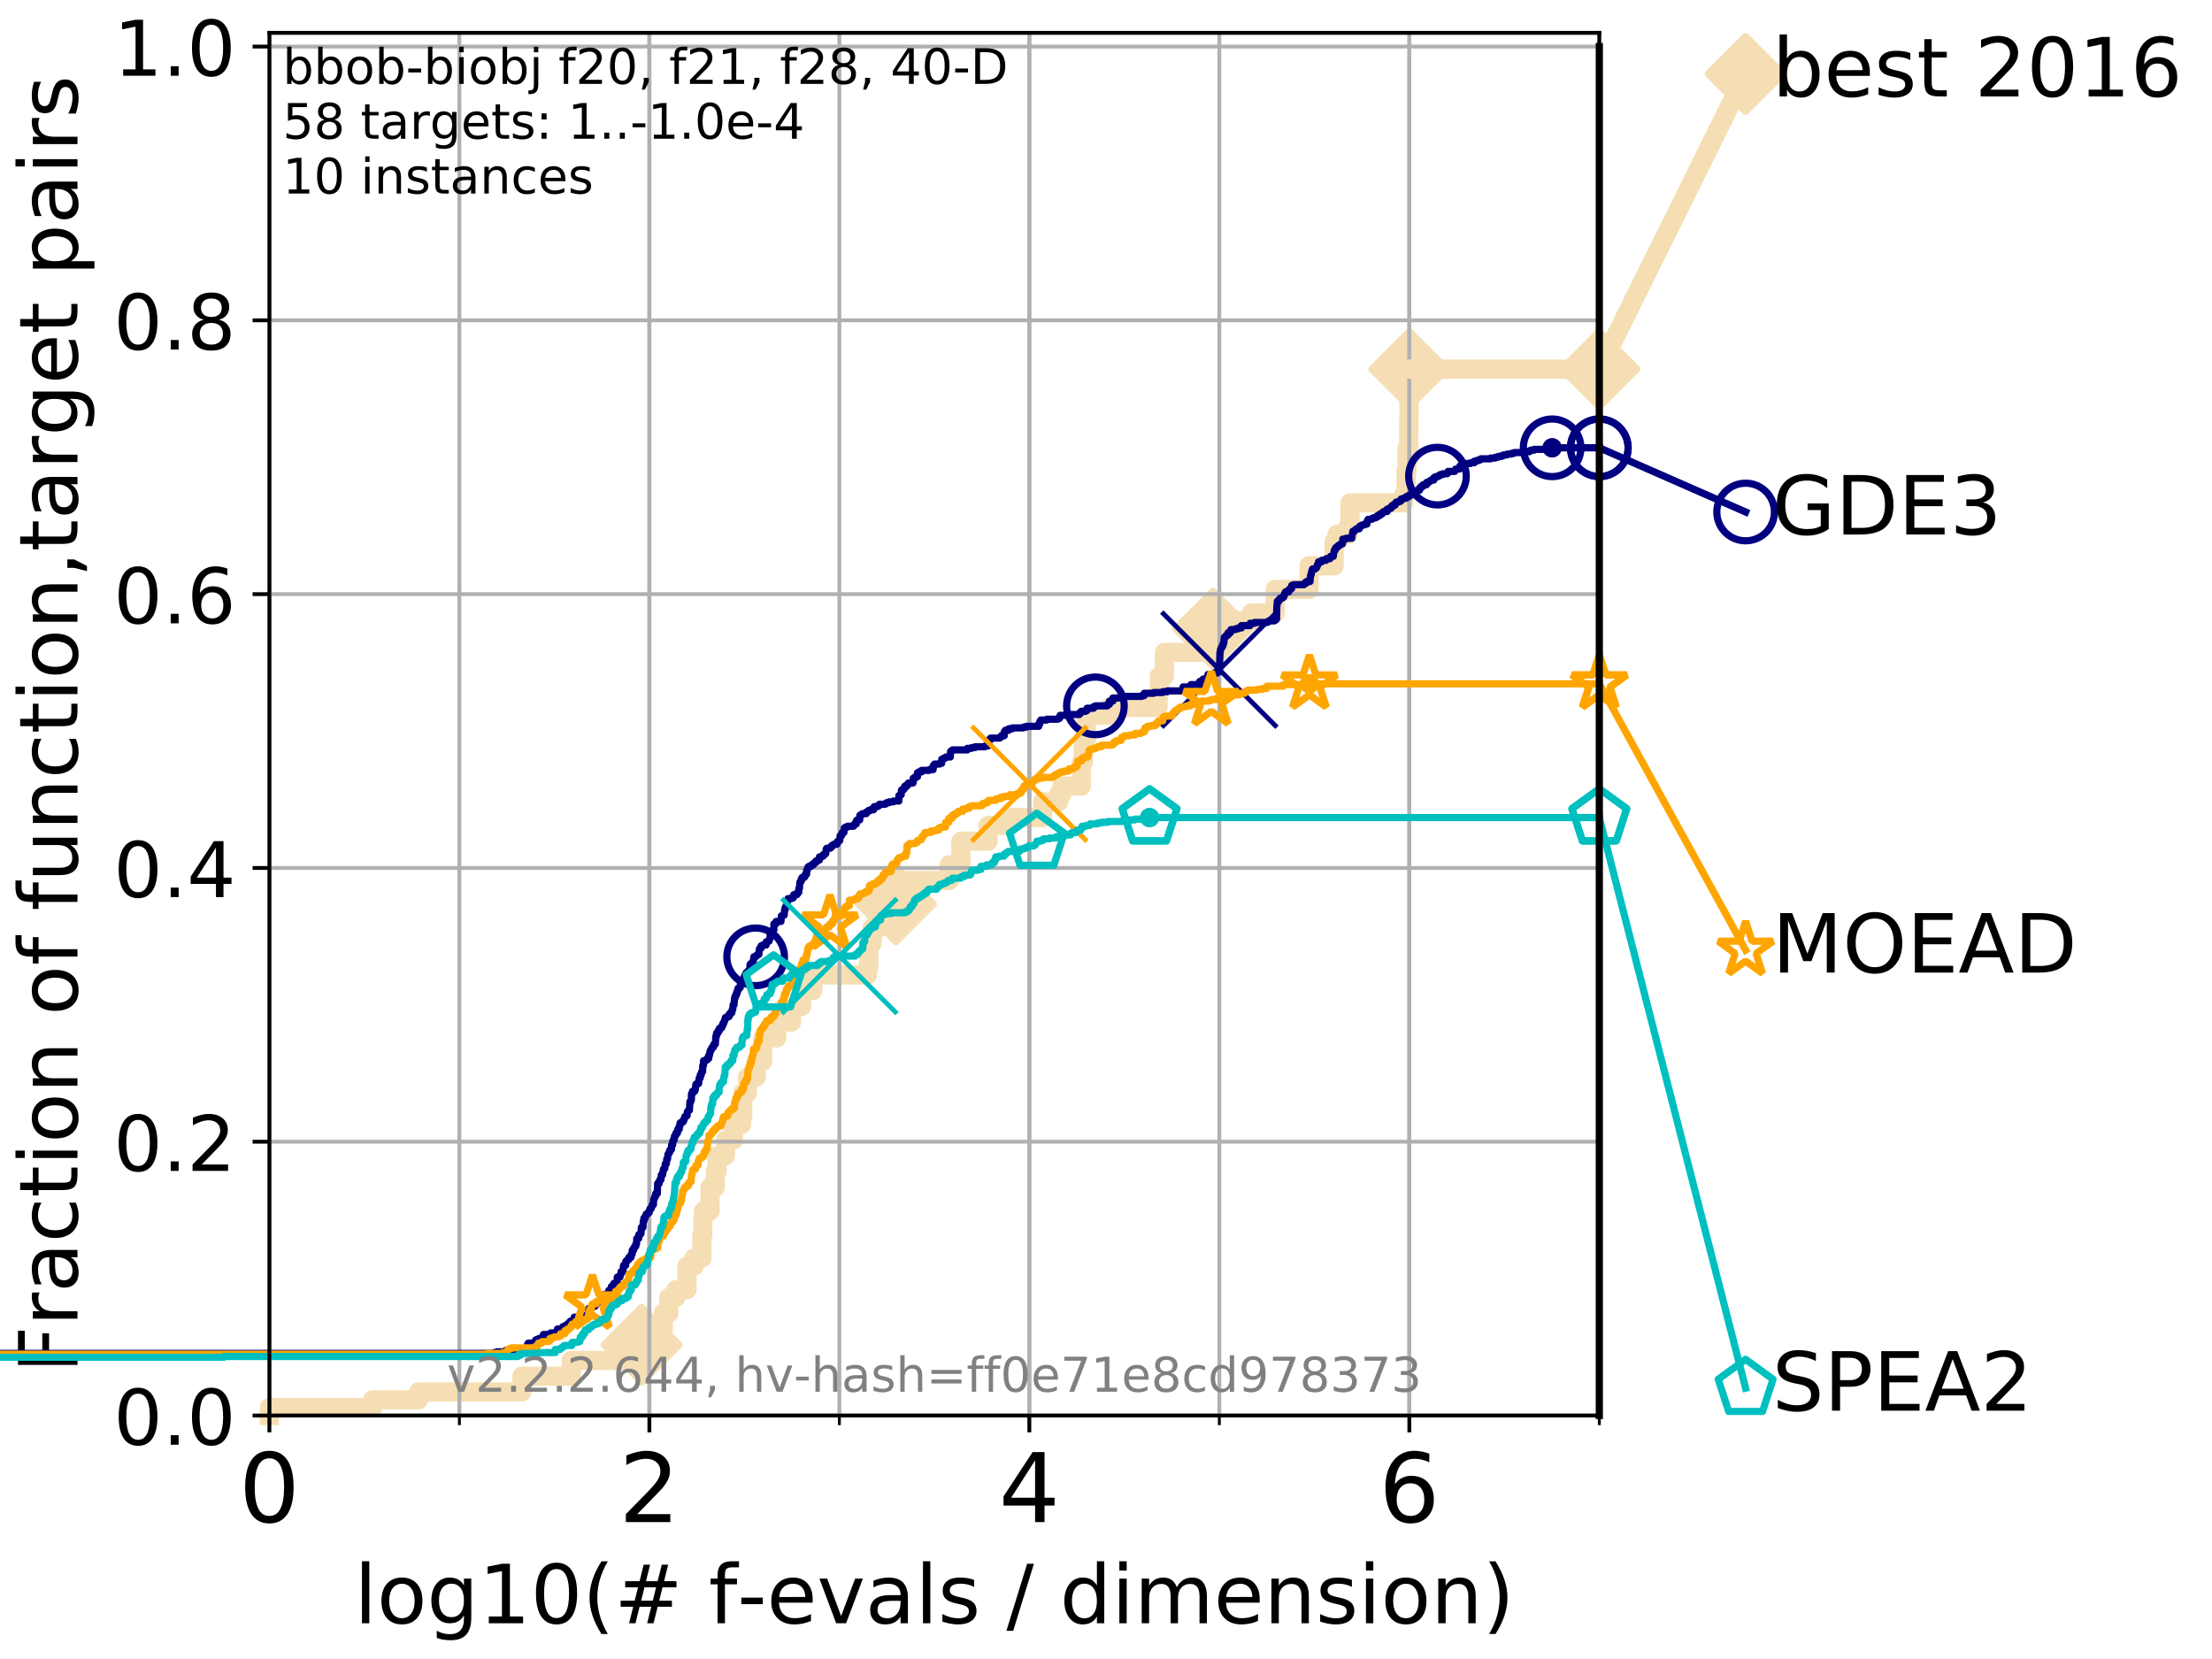 <?xml version="1.0" encoding="utf-8" standalone="no"?>
<!DOCTYPE svg PUBLIC "-//W3C//DTD SVG 1.1//EN"
  "http://www.w3.org/Graphics/SVG/1.1/DTD/svg11.dtd">
<!-- Created with matplotlib (http://matplotlib.org/) -->
<svg height="345.6pt" version="1.1" viewBox="0 0 460.8 345.6" width="460.8pt" xmlns="http://www.w3.org/2000/svg" xmlns:xlink="http://www.w3.org/1999/xlink">
 <defs>
  <style type="text/css">
*{stroke-linecap:butt;stroke-linejoin:round;}
  </style>
 </defs>
 <g id="figure_1">
  <g id="patch_1">
   <path d="M 0 345.6 
L 460.8 345.6 
L 460.8 0 
L 0 0 
z
" style="fill:#ffffff;"/>
  </g>
  <g id="axes_1">
   <g id="patch_2">
    <path d="M 56.12 294.88 
L 333.168 294.88 
L 333.168 6.845 
L 56.12 6.845 
z
" style="fill:#ffffff;"/>
   </g>
   <g id="line2d_1">
    <path d="M 56.12 294.88 
L 56.12 293.241 
L 77.653 293.241 
L 77.653 291.602 
L 87.202 291.602 
L 87.202 289.963 
L 108.735 289.963 
L 108.735 286.685 
L 119.003 286.685 
L 119.003 283.407 
L 133.283 283.407 
L 133.283 280.129 
L 133.684 280.129 
L 133.684 276.851 
L 138.198 276.851 
L 138.198 273.573 
L 139.324 273.573 
L 139.324 270.295 
L 140.797 270.295 
L 140.797 268.656 
L 143.12 268.656 
L 143.12 263.739 
L 144.578 263.739 
L 144.578 262.1 
L 146.223 262.1 
L 146.223 257.183 
L 146.413 257.183 
L 146.413 253.905 
L 146.545 253.905 
L 146.545 252.266 
L 147.914 252.266 
L 147.914 247.35 
L 149.016 247.35 
L 149.016 244.072 
L 149.369 244.072 
L 149.369 240.794 
L 151.086 240.794 
L 151.145 237.516 
L 152.797 237.516 
L 152.797 234.238 
L 154.475 234.238 
L 154.475 232.599 
L 154.728 232.599 
L 154.728 227.682 
L 155.711 227.682 
L 155.711 224.404 
L 157.523 224.404 
L 157.523 221.126 
L 158.876 221.126 
L 158.876 216.209 
L 161.811 216.209 
L 161.811 212.931 
L 164.866 212.931 
L 164.866 209.653 
L 166.991 209.653 
L 166.991 206.375 
L 169.326 206.375 
L 169.326 203.097 
L 180.731 203.097 
L 180.731 201.458 
L 180.993 201.458 
L 180.993 196.541 
L 181.685 196.541 
L 181.685 193.263 
L 183.104 193.263 
L 183.104 189.985 
L 184.548 189.985 
L 184.548 188.346 
L 186.632 188.346 
L 186.632 183.429 
L 197.743 183.429 
L 197.743 180.151 
L 200.164 180.151 
L 200.164 175.234 
L 205.821 175.234 
L 205.821 171.956 
L 209.69 171.956 
L 209.69 170.317 
L 217.188 170.317 
L 217.188 167.039 
L 220.552 167.039 
L 220.552 165.4 
L 221.203 165.4 
L 221.203 163.761 
L 225.25 163.761 
L 225.25 158.844 
L 225.669 158.844 
L 225.669 153.928 
L 226.295 153.928 
L 226.295 149.011 
L 231.1 149.011 
L 231.1 147.372 
L 241.25 147.372 
L 241.25 144.094 
L 241.54 144.094 
L 241.54 140.816 
L 242.577 140.816 
L 242.577 135.899 
L 251.655 135.899 
L 251.655 134.26 
L 252.678 134.26 
L 252.678 130.982 
L 255.148 130.982 
L 255.148 129.343 
L 260.677 129.343 
L 260.677 127.704 
L 265.652 127.704 
L 265.652 122.787 
L 272.703 122.787 
L 272.703 117.87 
L 277.929 117.87 
L 277.929 112.953 
L 278.518 112.953 
L 278.518 111.314 
L 280.859 111.314 
L 280.859 109.675 
L 281.236 109.675 
L 281.236 104.758 
L 292.389 104.758 
L 292.389 103.119 
L 292.917 103.119 
L 292.917 98.202 
L 293.131 98.202 
L 293.131 93.285 
L 293.442 93.285 
L 293.547 81.812 
L 293.582 81.812 
L 293.582 76.895 
L 333.168 76.895 
L 333.168 76.895 
" style="fill:none;stroke:#f5deb3;stroke-linecap:square;stroke-width:4;"/>
   </g>
   <g id="line2d_2">
    <defs>
     <path d="M -0 7.778 
L 7.778 0 
L 0 -7.778 
L -7.778 -0 
z
" id="m5c78d132ed" style="stroke:#f5deb3;stroke-linejoin:miter;stroke-width:1.5;"/>
    </defs>
    <g>
     <use style="fill:#f5deb3;stroke:#f5deb3;stroke-linejoin:miter;stroke-width:1.5;" x="133.684" xlink:href="#m5c78d132ed" y="280.129"/>
     <use style="fill:#f5deb3;stroke:#f5deb3;stroke-linejoin:miter;stroke-width:1.5;" x="186.632" xlink:href="#m5c78d132ed" y="188.346"/>
     <use style="fill:#f5deb3;stroke:#f5deb3;stroke-linejoin:miter;stroke-width:1.5;" x="252.678" xlink:href="#m5c78d132ed" y="130.982"/>
     <use style="fill:#f5deb3;stroke:#f5deb3;stroke-linejoin:miter;stroke-width:1.5;" x="293.582" xlink:href="#m5c78d132ed" y="76.895"/>
     <use style="fill:#f5deb3;stroke:#f5deb3;stroke-linejoin:miter;stroke-width:1.5;" x="333.168" xlink:href="#m5c78d132ed" y="76.895"/>
    </g>
   </g>
   <g id="line2d_3">
    <path style="fill:none;stroke:#f5deb3;stroke-linecap:square;stroke-width:4;"/>
    <g/>
   </g>
   <g id="line2d_4">
    <path d="M 333.168 76.895 
L 363.643 15.401 
" style="fill:none;stroke:#f5deb3;stroke-linecap:square;stroke-width:4;"/>
    <g>
     <use style="fill:#f5deb3;stroke:#f5deb3;stroke-linejoin:miter;stroke-width:1.5;" x="333.168" xlink:href="#m5c78d132ed" y="76.895"/>
     <use style="fill:#f5deb3;stroke:#f5deb3;stroke-linejoin:miter;stroke-width:1.5;" x="363.643" xlink:href="#m5c78d132ed" y="15.401"/>
    </g>
   </g>
   <g id="matplotlib.axis_1">
    <g id="xtick_1">
     <g id="line2d_5">
      <path clip-path="url(#p27a43ad6b3)" d="M 56.12 294.88 
L 56.12 6.845 
" style="fill:none;stroke:#b0b0b0;stroke-linecap:square;stroke-width:0.8;"/>
     </g>
     <g id="line2d_6">
      <defs>
       <path d="M 0 0 
L 0 3.5 
" id="m0e8635d2b5" style="stroke:#000000;stroke-width:0.8;"/>
      </defs>
      <g>
       <use style="stroke:#000000;stroke-width:0.8;" x="56.12" xlink:href="#m0e8635d2b5" y="294.88"/>
      </g>
     </g>
     <g id="text_1">
      <!-- 0 -->
      <defs>
       <path d="M 31.781 66.406 
Q 24.172 66.406 20.328 58.906 
Q 16.5 51.422 16.5 36.375 
Q 16.5 21.391 20.328 13.891 
Q 24.172 6.391 31.781 6.391 
Q 39.453 6.391 43.281 13.891 
Q 47.125 21.391 47.125 36.375 
Q 47.125 51.422 43.281 58.906 
Q 39.453 66.406 31.781 66.406 
z
M 31.781 74.219 
Q 44.047 74.219 50.516 64.516 
Q 56.984 54.828 56.984 36.375 
Q 56.984 17.969 50.516 8.266 
Q 44.047 -1.422 31.781 -1.422 
Q 19.531 -1.422 13.062 8.266 
Q 6.594 17.969 6.594 36.375 
Q 6.594 54.828 13.062 64.516 
Q 19.531 74.219 31.781 74.219 
z
" id="DejaVuSans-30"/>
      </defs>
      <g transform="translate(49.758 317.077)scale(0.2 -0.2)">
       <use xlink:href="#DejaVuSans-30"/>
      </g>
     </g>
    </g>
    <g id="xtick_2">
     <g id="line2d_7">
      <path clip-path="url(#p27a43ad6b3)" d="M 135.277 294.88 
L 135.277 6.845 
" style="fill:none;stroke:#b0b0b0;stroke-linecap:square;stroke-width:0.8;"/>
     </g>
     <g id="line2d_8">
      <g>
       <use style="stroke:#000000;stroke-width:0.8;" x="135.277" xlink:href="#m0e8635d2b5" y="294.88"/>
      </g>
     </g>
     <g id="text_2">
      <!-- 2 -->
      <defs>
       <path d="M 19.188 8.297 
L 53.609 8.297 
L 53.609 0 
L 7.328 0 
L 7.328 8.297 
Q 12.938 14.109 22.625 23.891 
Q 32.328 33.688 34.812 36.531 
Q 39.547 41.844 41.422 45.531 
Q 43.312 49.219 43.312 52.781 
Q 43.312 58.594 39.234 62.25 
Q 35.156 65.922 28.609 65.922 
Q 23.969 65.922 18.812 64.312 
Q 13.672 62.703 7.812 59.422 
L 7.812 69.391 
Q 13.766 71.781 18.938 73 
Q 24.125 74.219 28.422 74.219 
Q 39.75 74.219 46.484 68.547 
Q 53.219 62.891 53.219 53.422 
Q 53.219 48.922 51.531 44.891 
Q 49.859 40.875 45.406 35.406 
Q 44.188 33.984 37.641 27.219 
Q 31.109 20.453 19.188 8.297 
z
" id="DejaVuSans-32"/>
      </defs>
      <g transform="translate(128.914 317.077)scale(0.2 -0.2)">
       <use xlink:href="#DejaVuSans-32"/>
      </g>
     </g>
    </g>
    <g id="xtick_3">
     <g id="line2d_9">
      <path clip-path="url(#p27a43ad6b3)" d="M 214.433 294.88 
L 214.433 6.845 
" style="fill:none;stroke:#b0b0b0;stroke-linecap:square;stroke-width:0.8;"/>
     </g>
     <g id="line2d_10">
      <g>
       <use style="stroke:#000000;stroke-width:0.8;" x="214.433" xlink:href="#m0e8635d2b5" y="294.88"/>
      </g>
     </g>
     <g id="text_3">
      <!-- 4 -->
      <defs>
       <path d="M 37.797 64.312 
L 12.891 25.391 
L 37.797 25.391 
z
M 35.203 72.906 
L 47.609 72.906 
L 47.609 25.391 
L 58.016 25.391 
L 58.016 17.188 
L 47.609 17.188 
L 47.609 0 
L 37.797 0 
L 37.797 17.188 
L 4.891 17.188 
L 4.891 26.703 
z
" id="DejaVuSans-34"/>
      </defs>
      <g transform="translate(208.071 317.077)scale(0.2 -0.2)">
       <use xlink:href="#DejaVuSans-34"/>
      </g>
     </g>
    </g>
    <g id="xtick_4">
     <g id="line2d_11">
      <path clip-path="url(#p27a43ad6b3)" d="M 293.59 294.88 
L 293.59 6.845 
" style="fill:none;stroke:#b0b0b0;stroke-linecap:square;stroke-width:0.8;"/>
     </g>
     <g id="line2d_12">
      <g>
       <use style="stroke:#000000;stroke-width:0.8;" x="293.59" xlink:href="#m0e8635d2b5" y="294.88"/>
      </g>
     </g>
     <g id="text_4">
      <!-- 6 -->
      <defs>
       <path d="M 33.016 40.375 
Q 26.375 40.375 22.484 35.828 
Q 18.609 31.297 18.609 23.391 
Q 18.609 15.531 22.484 10.953 
Q 26.375 6.391 33.016 6.391 
Q 39.656 6.391 43.531 10.953 
Q 47.406 15.531 47.406 23.391 
Q 47.406 31.297 43.531 35.828 
Q 39.656 40.375 33.016 40.375 
z
M 52.594 71.297 
L 52.594 62.312 
Q 48.875 64.062 45.094 64.984 
Q 41.312 65.922 37.594 65.922 
Q 27.828 65.922 22.672 59.328 
Q 17.531 52.734 16.797 39.406 
Q 19.672 43.656 24.016 45.922 
Q 28.375 48.188 33.594 48.188 
Q 44.578 48.188 50.953 41.516 
Q 57.328 34.859 57.328 23.391 
Q 57.328 12.156 50.688 5.359 
Q 44.047 -1.422 33.016 -1.422 
Q 20.359 -1.422 13.672 8.266 
Q 6.984 17.969 6.984 36.375 
Q 6.984 53.656 15.188 63.938 
Q 23.391 74.219 37.203 74.219 
Q 40.922 74.219 44.703 73.484 
Q 48.484 72.75 52.594 71.297 
z
" id="DejaVuSans-36"/>
      </defs>
      <g transform="translate(287.227 317.077)scale(0.2 -0.2)">
       <use xlink:href="#DejaVuSans-36"/>
      </g>
     </g>
    </g>
    <g id="xtick_5">
     <g id="line2d_13">
      <path clip-path="url(#p27a43ad6b3)" d="M 56.12 294.88 
L 56.12 6.845 
" style="fill:none;stroke:#b0b0b0;stroke-linecap:square;stroke-width:0.8;"/>
     </g>
     <g id="line2d_14">
      <defs>
       <path d="M 0 0 
L 0 2 
" id="m3ccfcfcf90" style="stroke:#000000;stroke-width:0.6;"/>
      </defs>
      <g>
       <use style="stroke:#000000;stroke-width:0.6;" x="56.12" xlink:href="#m3ccfcfcf90" y="294.88"/>
      </g>
     </g>
    </g>
    <g id="xtick_6">
     <g id="line2d_15">
      <path clip-path="url(#p27a43ad6b3)" d="M 95.698 294.88 
L 95.698 6.845 
" style="fill:none;stroke:#b0b0b0;stroke-linecap:square;stroke-width:0.8;"/>
     </g>
     <g id="line2d_16">
      <g>
       <use style="stroke:#000000;stroke-width:0.6;" x="95.698" xlink:href="#m3ccfcfcf90" y="294.88"/>
      </g>
     </g>
    </g>
    <g id="xtick_7">
     <g id="line2d_17">
      <path clip-path="url(#p27a43ad6b3)" d="M 135.277 294.88 
L 135.277 6.845 
" style="fill:none;stroke:#b0b0b0;stroke-linecap:square;stroke-width:0.8;"/>
     </g>
     <g id="line2d_18">
      <g>
       <use style="stroke:#000000;stroke-width:0.6;" x="135.277" xlink:href="#m3ccfcfcf90" y="294.88"/>
      </g>
     </g>
    </g>
    <g id="xtick_8">
     <g id="line2d_19">
      <path clip-path="url(#p27a43ad6b3)" d="M 174.855 294.88 
L 174.855 6.845 
" style="fill:none;stroke:#b0b0b0;stroke-linecap:square;stroke-width:0.8;"/>
     </g>
     <g id="line2d_20">
      <g>
       <use style="stroke:#000000;stroke-width:0.6;" x="174.855" xlink:href="#m3ccfcfcf90" y="294.88"/>
      </g>
     </g>
    </g>
    <g id="xtick_9">
     <g id="line2d_21">
      <path clip-path="url(#p27a43ad6b3)" d="M 214.433 294.88 
L 214.433 6.845 
" style="fill:none;stroke:#b0b0b0;stroke-linecap:square;stroke-width:0.8;"/>
     </g>
     <g id="line2d_22">
      <g>
       <use style="stroke:#000000;stroke-width:0.6;" x="214.433" xlink:href="#m3ccfcfcf90" y="294.88"/>
      </g>
     </g>
    </g>
    <g id="xtick_10">
     <g id="line2d_23">
      <path clip-path="url(#p27a43ad6b3)" d="M 254.011 294.88 
L 254.011 6.845 
" style="fill:none;stroke:#b0b0b0;stroke-linecap:square;stroke-width:0.8;"/>
     </g>
     <g id="line2d_24">
      <g>
       <use style="stroke:#000000;stroke-width:0.6;" x="254.011" xlink:href="#m3ccfcfcf90" y="294.88"/>
      </g>
     </g>
    </g>
    <g id="xtick_11">
     <g id="line2d_25">
      <path clip-path="url(#p27a43ad6b3)" d="M 293.59 294.88 
L 293.59 6.845 
" style="fill:none;stroke:#b0b0b0;stroke-linecap:square;stroke-width:0.8;"/>
     </g>
     <g id="line2d_26">
      <g>
       <use style="stroke:#000000;stroke-width:0.6;" x="293.59" xlink:href="#m3ccfcfcf90" y="294.88"/>
      </g>
     </g>
    </g>
    <g id="xtick_12">
     <g id="line2d_27">
      <path clip-path="url(#p27a43ad6b3)" d="M 333.168 294.88 
L 333.168 6.845 
" style="fill:none;stroke:#b0b0b0;stroke-linecap:square;stroke-width:0.8;"/>
     </g>
     <g id="line2d_28">
      <g>
       <use style="stroke:#000000;stroke-width:0.6;" x="333.168" xlink:href="#m3ccfcfcf90" y="294.88"/>
      </g>
     </g>
    </g>
    <g id="text_5">
     <!-- log10(# f-evals / dimension) -->
     <defs>
      <path d="M 9.422 75.984 
L 18.406 75.984 
L 18.406 0 
L 9.422 0 
z
" id="DejaVuSans-6c"/>
      <path d="M 30.609 48.391 
Q 23.391 48.391 19.188 42.75 
Q 14.984 37.109 14.984 27.297 
Q 14.984 17.484 19.156 11.844 
Q 23.344 6.203 30.609 6.203 
Q 37.797 6.203 41.984 11.859 
Q 46.188 17.531 46.188 27.297 
Q 46.188 37.016 41.984 42.703 
Q 37.797 48.391 30.609 48.391 
z
M 30.609 56 
Q 42.328 56 49.016 48.375 
Q 55.719 40.766 55.719 27.297 
Q 55.719 13.875 49.016 6.219 
Q 42.328 -1.422 30.609 -1.422 
Q 18.844 -1.422 12.172 6.219 
Q 5.516 13.875 5.516 27.297 
Q 5.516 40.766 12.172 48.375 
Q 18.844 56 30.609 56 
z
" id="DejaVuSans-6f"/>
      <path d="M 45.406 27.984 
Q 45.406 37.75 41.375 43.109 
Q 37.359 48.484 30.078 48.484 
Q 22.859 48.484 18.828 43.109 
Q 14.797 37.75 14.797 27.984 
Q 14.797 18.266 18.828 12.891 
Q 22.859 7.516 30.078 7.516 
Q 37.359 7.516 41.375 12.891 
Q 45.406 18.266 45.406 27.984 
z
M 54.391 6.781 
Q 54.391 -7.172 48.188 -13.984 
Q 42 -20.797 29.203 -20.797 
Q 24.469 -20.797 20.266 -20.094 
Q 16.062 -19.391 12.109 -17.922 
L 12.109 -9.188 
Q 16.062 -11.328 19.922 -12.344 
Q 23.781 -13.375 27.781 -13.375 
Q 36.625 -13.375 41.016 -8.766 
Q 45.406 -4.156 45.406 5.172 
L 45.406 9.625 
Q 42.625 4.781 38.281 2.391 
Q 33.938 0 27.875 0 
Q 17.828 0 11.672 7.656 
Q 5.516 15.328 5.516 27.984 
Q 5.516 40.672 11.672 48.328 
Q 17.828 56 27.875 56 
Q 33.938 56 38.281 53.609 
Q 42.625 51.219 45.406 46.391 
L 45.406 54.688 
L 54.391 54.688 
z
" id="DejaVuSans-67"/>
      <path d="M 12.406 8.297 
L 28.516 8.297 
L 28.516 63.922 
L 10.984 60.406 
L 10.984 69.391 
L 28.422 72.906 
L 38.281 72.906 
L 38.281 8.297 
L 54.391 8.297 
L 54.391 0 
L 12.406 0 
z
" id="DejaVuSans-31"/>
      <path d="M 31 75.875 
Q 24.469 64.656 21.281 53.656 
Q 18.109 42.672 18.109 31.391 
Q 18.109 20.125 21.312 9.062 
Q 24.516 -2 31 -13.188 
L 23.188 -13.188 
Q 15.875 -1.703 12.234 9.375 
Q 8.594 20.453 8.594 31.391 
Q 8.594 42.281 12.203 53.312 
Q 15.828 64.359 23.188 75.875 
z
" id="DejaVuSans-28"/>
      <path d="M 51.125 44 
L 36.922 44 
L 32.812 27.688 
L 47.125 27.688 
z
M 43.797 71.781 
L 38.719 51.516 
L 52.984 51.516 
L 58.109 71.781 
L 65.922 71.781 
L 60.891 51.516 
L 76.125 51.516 
L 76.125 44 
L 58.984 44 
L 54.984 27.688 
L 70.516 27.688 
L 70.516 20.219 
L 53.078 20.219 
L 48 0 
L 40.188 0 
L 45.219 20.219 
L 30.906 20.219 
L 25.875 0 
L 18.016 0 
L 23.094 20.219 
L 7.719 20.219 
L 7.719 27.688 
L 24.906 27.688 
L 29 44 
L 13.281 44 
L 13.281 51.516 
L 30.906 51.516 
L 35.891 71.781 
z
" id="DejaVuSans-23"/>
      <path id="DejaVuSans-20"/>
      <path d="M 37.109 75.984 
L 37.109 68.5 
L 28.516 68.5 
Q 23.688 68.5 21.797 66.547 
Q 19.922 64.594 19.922 59.516 
L 19.922 54.688 
L 34.719 54.688 
L 34.719 47.703 
L 19.922 47.703 
L 19.922 0 
L 10.891 0 
L 10.891 47.703 
L 2.297 47.703 
L 2.297 54.688 
L 10.891 54.688 
L 10.891 58.5 
Q 10.891 67.625 15.141 71.797 
Q 19.391 75.984 28.609 75.984 
z
" id="DejaVuSans-66"/>
      <path d="M 4.891 31.391 
L 31.203 31.391 
L 31.203 23.391 
L 4.891 23.391 
z
" id="DejaVuSans-2d"/>
      <path d="M 56.203 29.594 
L 56.203 25.203 
L 14.891 25.203 
Q 15.484 15.922 20.484 11.062 
Q 25.484 6.203 34.422 6.203 
Q 39.594 6.203 44.453 7.469 
Q 49.312 8.734 54.109 11.281 
L 54.109 2.781 
Q 49.266 0.734 44.188 -0.344 
Q 39.109 -1.422 33.891 -1.422 
Q 20.797 -1.422 13.156 6.188 
Q 5.516 13.812 5.516 26.812 
Q 5.516 40.234 12.766 48.109 
Q 20.016 56 32.328 56 
Q 43.359 56 49.781 48.891 
Q 56.203 41.797 56.203 29.594 
z
M 47.219 32.234 
Q 47.125 39.594 43.094 43.984 
Q 39.062 48.391 32.422 48.391 
Q 24.906 48.391 20.391 44.141 
Q 15.875 39.891 15.188 32.172 
z
" id="DejaVuSans-65"/>
      <path d="M 2.984 54.688 
L 12.5 54.688 
L 29.594 8.797 
L 46.688 54.688 
L 56.203 54.688 
L 35.688 0 
L 23.484 0 
z
" id="DejaVuSans-76"/>
      <path d="M 34.281 27.484 
Q 23.391 27.484 19.188 25 
Q 14.984 22.516 14.984 16.5 
Q 14.984 11.719 18.141 8.906 
Q 21.297 6.109 26.703 6.109 
Q 34.188 6.109 38.703 11.406 
Q 43.219 16.703 43.219 25.484 
L 43.219 27.484 
z
M 52.203 31.203 
L 52.203 0 
L 43.219 0 
L 43.219 8.297 
Q 40.141 3.328 35.547 0.953 
Q 30.953 -1.422 24.312 -1.422 
Q 15.922 -1.422 10.953 3.297 
Q 6 8.016 6 15.922 
Q 6 25.141 12.172 29.828 
Q 18.359 34.516 30.609 34.516 
L 43.219 34.516 
L 43.219 35.406 
Q 43.219 41.609 39.141 45 
Q 35.062 48.391 27.688 48.391 
Q 23 48.391 18.547 47.266 
Q 14.109 46.141 10.016 43.891 
L 10.016 52.203 
Q 14.938 54.109 19.578 55.047 
Q 24.219 56 28.609 56 
Q 40.484 56 46.344 49.844 
Q 52.203 43.703 52.203 31.203 
z
" id="DejaVuSans-61"/>
      <path d="M 44.281 53.078 
L 44.281 44.578 
Q 40.484 46.531 36.375 47.5 
Q 32.281 48.484 27.875 48.484 
Q 21.188 48.484 17.844 46.438 
Q 14.5 44.391 14.5 40.281 
Q 14.5 37.156 16.891 35.375 
Q 19.281 33.594 26.516 31.984 
L 29.594 31.297 
Q 39.156 29.25 43.188 25.516 
Q 47.219 21.781 47.219 15.094 
Q 47.219 7.469 41.188 3.016 
Q 35.156 -1.422 24.609 -1.422 
Q 20.219 -1.422 15.453 -0.562 
Q 10.688 0.297 5.422 2 
L 5.422 11.281 
Q 10.406 8.688 15.234 7.391 
Q 20.062 6.109 24.812 6.109 
Q 31.156 6.109 34.562 8.281 
Q 37.984 10.453 37.984 14.406 
Q 37.984 18.062 35.516 20.016 
Q 33.062 21.969 24.703 23.781 
L 21.578 24.516 
Q 13.234 26.266 9.516 29.906 
Q 5.812 33.547 5.812 39.891 
Q 5.812 47.609 11.281 51.797 
Q 16.75 56 26.812 56 
Q 31.781 56 36.172 55.266 
Q 40.578 54.547 44.281 53.078 
z
" id="DejaVuSans-73"/>
      <path d="M 25.391 72.906 
L 33.688 72.906 
L 8.297 -9.281 
L 0 -9.281 
z
" id="DejaVuSans-2f"/>
      <path d="M 45.406 46.391 
L 45.406 75.984 
L 54.391 75.984 
L 54.391 0 
L 45.406 0 
L 45.406 8.203 
Q 42.578 3.328 38.25 0.953 
Q 33.938 -1.422 27.875 -1.422 
Q 17.969 -1.422 11.734 6.484 
Q 5.516 14.406 5.516 27.297 
Q 5.516 40.188 11.734 48.094 
Q 17.969 56 27.875 56 
Q 33.938 56 38.25 53.625 
Q 42.578 51.266 45.406 46.391 
z
M 14.797 27.297 
Q 14.797 17.391 18.875 11.75 
Q 22.953 6.109 30.078 6.109 
Q 37.203 6.109 41.297 11.75 
Q 45.406 17.391 45.406 27.297 
Q 45.406 37.203 41.297 42.844 
Q 37.203 48.484 30.078 48.484 
Q 22.953 48.484 18.875 42.844 
Q 14.797 37.203 14.797 27.297 
z
" id="DejaVuSans-64"/>
      <path d="M 9.422 54.688 
L 18.406 54.688 
L 18.406 0 
L 9.422 0 
z
M 9.422 75.984 
L 18.406 75.984 
L 18.406 64.594 
L 9.422 64.594 
z
" id="DejaVuSans-69"/>
      <path d="M 52 44.188 
Q 55.375 50.25 60.062 53.125 
Q 64.75 56 71.094 56 
Q 79.641 56 84.281 50.016 
Q 88.922 44.047 88.922 33.016 
L 88.922 0 
L 79.891 0 
L 79.891 32.719 
Q 79.891 40.578 77.094 44.375 
Q 74.312 48.188 68.609 48.188 
Q 61.625 48.188 57.562 43.547 
Q 53.516 38.922 53.516 30.906 
L 53.516 0 
L 44.484 0 
L 44.484 32.719 
Q 44.484 40.625 41.703 44.406 
Q 38.922 48.188 33.109 48.188 
Q 26.219 48.188 22.156 43.531 
Q 18.109 38.875 18.109 30.906 
L 18.109 0 
L 9.078 0 
L 9.078 54.688 
L 18.109 54.688 
L 18.109 46.188 
Q 21.188 51.219 25.484 53.609 
Q 29.781 56 35.688 56 
Q 41.656 56 45.828 52.969 
Q 50 49.953 52 44.188 
z
" id="DejaVuSans-6d"/>
      <path d="M 54.891 33.016 
L 54.891 0 
L 45.906 0 
L 45.906 32.719 
Q 45.906 40.484 42.875 44.328 
Q 39.844 48.188 33.797 48.188 
Q 26.516 48.188 22.312 43.547 
Q 18.109 38.922 18.109 30.906 
L 18.109 0 
L 9.078 0 
L 9.078 54.688 
L 18.109 54.688 
L 18.109 46.188 
Q 21.344 51.125 25.703 53.562 
Q 30.078 56 35.797 56 
Q 45.219 56 50.047 50.172 
Q 54.891 44.344 54.891 33.016 
z
" id="DejaVuSans-6e"/>
      <path d="M 8.016 75.875 
L 15.828 75.875 
Q 23.141 64.359 26.781 53.312 
Q 30.422 42.281 30.422 31.391 
Q 30.422 20.453 26.781 9.375 
Q 23.141 -1.703 15.828 -13.188 
L 8.016 -13.188 
Q 14.5 -2 17.703 9.062 
Q 20.906 20.125 20.906 31.391 
Q 20.906 42.672 17.703 53.656 
Q 14.5 64.656 8.016 75.875 
z
" id="DejaVuSans-29"/>
     </defs>
     <g transform="translate(73.803 338.154)scale(0.17 -0.17)">
      <use xlink:href="#DejaVuSans-6c"/>
      <use x="27.783" xlink:href="#DejaVuSans-6f"/>
      <use x="88.965" xlink:href="#DejaVuSans-67"/>
      <use x="152.441" xlink:href="#DejaVuSans-31"/>
      <use x="216.064" xlink:href="#DejaVuSans-30"/>
      <use x="279.688" xlink:href="#DejaVuSans-28"/>
      <use x="318.701" xlink:href="#DejaVuSans-23"/>
      <use x="402.49" xlink:href="#DejaVuSans-20"/>
      <use x="434.277" xlink:href="#DejaVuSans-66"/>
      <use x="469.404" xlink:href="#DejaVuSans-2d"/>
      <use x="505.488" xlink:href="#DejaVuSans-65"/>
      <use x="567.012" xlink:href="#DejaVuSans-76"/>
      <use x="626.191" xlink:href="#DejaVuSans-61"/>
      <use x="687.471" xlink:href="#DejaVuSans-6c"/>
      <use x="715.254" xlink:href="#DejaVuSans-73"/>
      <use x="767.354" xlink:href="#DejaVuSans-20"/>
      <use x="799.141" xlink:href="#DejaVuSans-2f"/>
      <use x="832.832" xlink:href="#DejaVuSans-20"/>
      <use x="864.619" xlink:href="#DejaVuSans-64"/>
      <use x="928.096" xlink:href="#DejaVuSans-69"/>
      <use x="955.879" xlink:href="#DejaVuSans-6d"/>
      <use x="1053.291" xlink:href="#DejaVuSans-65"/>
      <use x="1114.814" xlink:href="#DejaVuSans-6e"/>
      <use x="1178.193" xlink:href="#DejaVuSans-73"/>
      <use x="1230.293" xlink:href="#DejaVuSans-69"/>
      <use x="1258.076" xlink:href="#DejaVuSans-6f"/>
      <use x="1319.258" xlink:href="#DejaVuSans-6e"/>
      <use x="1382.637" xlink:href="#DejaVuSans-29"/>
     </g>
    </g>
   </g>
   <g id="matplotlib.axis_2">
    <g id="ytick_1">
     <g id="line2d_29">
      <path clip-path="url(#p27a43ad6b3)" d="M 56.12 294.88 
L 333.168 294.88 
" style="fill:none;stroke:#b0b0b0;stroke-linecap:square;stroke-width:0.8;"/>
     </g>
     <g id="line2d_30">
      <defs>
       <path d="M 0 0 
L -3.5 0 
" id="m78446d9bea" style="stroke:#000000;stroke-width:0.8;"/>
      </defs>
      <g>
       <use style="stroke:#000000;stroke-width:0.8;" x="56.12" xlink:href="#m78446d9bea" y="294.88"/>
      </g>
     </g>
     <g id="text_6">
      <!-- 0.0 -->
      <defs>
       <path d="M 10.688 12.406 
L 21 12.406 
L 21 0 
L 10.688 0 
z
" id="DejaVuSans-2e"/>
      </defs>
      <g transform="translate(23.675 300.959)scale(0.16 -0.16)">
       <use xlink:href="#DejaVuSans-30"/>
       <use x="63.623" xlink:href="#DejaVuSans-2e"/>
       <use x="95.41" xlink:href="#DejaVuSans-30"/>
      </g>
     </g>
    </g>
    <g id="ytick_2">
     <g id="line2d_31">
      <path clip-path="url(#p27a43ad6b3)" d="M 56.12 237.843 
L 333.168 237.843 
" style="fill:none;stroke:#b0b0b0;stroke-linecap:square;stroke-width:0.8;"/>
     </g>
     <g id="line2d_32">
      <g>
       <use style="stroke:#000000;stroke-width:0.8;" x="56.12" xlink:href="#m78446d9bea" y="237.843"/>
      </g>
     </g>
     <g id="text_7">
      <!-- 0.2 -->
      <g transform="translate(23.675 243.922)scale(0.16 -0.16)">
       <use xlink:href="#DejaVuSans-30"/>
       <use x="63.623" xlink:href="#DejaVuSans-2e"/>
       <use x="95.41" xlink:href="#DejaVuSans-32"/>
      </g>
     </g>
    </g>
    <g id="ytick_3">
     <g id="line2d_33">
      <path clip-path="url(#p27a43ad6b3)" d="M 56.12 180.807 
L 333.168 180.807 
" style="fill:none;stroke:#b0b0b0;stroke-linecap:square;stroke-width:0.8;"/>
     </g>
     <g id="line2d_34">
      <g>
       <use style="stroke:#000000;stroke-width:0.8;" x="56.12" xlink:href="#m78446d9bea" y="180.807"/>
      </g>
     </g>
     <g id="text_8">
      <!-- 0.4 -->
      <g transform="translate(23.675 186.886)scale(0.16 -0.16)">
       <use xlink:href="#DejaVuSans-30"/>
       <use x="63.623" xlink:href="#DejaVuSans-2e"/>
       <use x="95.41" xlink:href="#DejaVuSans-34"/>
      </g>
     </g>
    </g>
    <g id="ytick_4">
     <g id="line2d_35">
      <path clip-path="url(#p27a43ad6b3)" d="M 56.12 123.77 
L 333.168 123.77 
" style="fill:none;stroke:#b0b0b0;stroke-linecap:square;stroke-width:0.8;"/>
     </g>
     <g id="line2d_36">
      <g>
       <use style="stroke:#000000;stroke-width:0.8;" x="56.12" xlink:href="#m78446d9bea" y="123.77"/>
      </g>
     </g>
     <g id="text_9">
      <!-- 0.6 -->
      <g transform="translate(23.675 129.849)scale(0.16 -0.16)">
       <use xlink:href="#DejaVuSans-30"/>
       <use x="63.623" xlink:href="#DejaVuSans-2e"/>
       <use x="95.41" xlink:href="#DejaVuSans-36"/>
      </g>
     </g>
    </g>
    <g id="ytick_5">
     <g id="line2d_37">
      <path clip-path="url(#p27a43ad6b3)" d="M 56.12 66.734 
L 333.168 66.734 
" style="fill:none;stroke:#b0b0b0;stroke-linecap:square;stroke-width:0.8;"/>
     </g>
     <g id="line2d_38">
      <g>
       <use style="stroke:#000000;stroke-width:0.8;" x="56.12" xlink:href="#m78446d9bea" y="66.734"/>
      </g>
     </g>
     <g id="text_10">
      <!-- 0.8 -->
      <defs>
       <path d="M 31.781 34.625 
Q 24.75 34.625 20.719 30.859 
Q 16.703 27.094 16.703 20.516 
Q 16.703 13.922 20.719 10.156 
Q 24.75 6.391 31.781 6.391 
Q 38.812 6.391 42.859 10.172 
Q 46.922 13.969 46.922 20.516 
Q 46.922 27.094 42.891 30.859 
Q 38.875 34.625 31.781 34.625 
z
M 21.922 38.812 
Q 15.578 40.375 12.031 44.719 
Q 8.5 49.078 8.5 55.328 
Q 8.5 64.062 14.719 69.141 
Q 20.953 74.219 31.781 74.219 
Q 42.672 74.219 48.875 69.141 
Q 55.078 64.062 55.078 55.328 
Q 55.078 49.078 51.531 44.719 
Q 48 40.375 41.703 38.812 
Q 48.828 37.156 52.797 32.312 
Q 56.781 27.484 56.781 20.516 
Q 56.781 9.906 50.312 4.234 
Q 43.844 -1.422 31.781 -1.422 
Q 19.734 -1.422 13.25 4.234 
Q 6.781 9.906 6.781 20.516 
Q 6.781 27.484 10.781 32.312 
Q 14.797 37.156 21.922 38.812 
z
M 18.312 54.391 
Q 18.312 48.734 21.844 45.562 
Q 25.391 42.391 31.781 42.391 
Q 38.141 42.391 41.719 45.562 
Q 45.312 48.734 45.312 54.391 
Q 45.312 60.062 41.719 63.234 
Q 38.141 66.406 31.781 66.406 
Q 25.391 66.406 21.844 63.234 
Q 18.312 60.062 18.312 54.391 
z
" id="DejaVuSans-38"/>
      </defs>
      <g transform="translate(23.675 72.812)scale(0.16 -0.16)">
       <use xlink:href="#DejaVuSans-30"/>
       <use x="63.623" xlink:href="#DejaVuSans-2e"/>
       <use x="95.41" xlink:href="#DejaVuSans-38"/>
      </g>
     </g>
    </g>
    <g id="ytick_6">
     <g id="line2d_39">
      <path clip-path="url(#p27a43ad6b3)" d="M 56.12 9.697 
L 333.168 9.697 
" style="fill:none;stroke:#b0b0b0;stroke-linecap:square;stroke-width:0.8;"/>
     </g>
     <g id="line2d_40">
      <g>
       <use style="stroke:#000000;stroke-width:0.8;" x="56.12" xlink:href="#m78446d9bea" y="9.697"/>
      </g>
     </g>
     <g id="text_11">
      <!-- 1.0 -->
      <g transform="translate(23.675 15.776)scale(0.16 -0.16)">
       <use xlink:href="#DejaVuSans-31"/>
       <use x="63.623" xlink:href="#DejaVuSans-2e"/>
       <use x="95.41" xlink:href="#DejaVuSans-30"/>
      </g>
     </g>
    </g>
    <g id="text_12">
     <!-- Fraction of function,target pairs -->
     <defs>
      <path d="M 9.812 72.906 
L 51.703 72.906 
L 51.703 64.594 
L 19.672 64.594 
L 19.672 43.109 
L 48.578 43.109 
L 48.578 34.812 
L 19.672 34.812 
L 19.672 0 
L 9.812 0 
z
" id="DejaVuSans-46"/>
      <path d="M 41.109 46.297 
Q 39.594 47.172 37.812 47.578 
Q 36.031 48 33.891 48 
Q 26.266 48 22.188 43.047 
Q 18.109 38.094 18.109 28.812 
L 18.109 0 
L 9.078 0 
L 9.078 54.688 
L 18.109 54.688 
L 18.109 46.188 
Q 20.953 51.172 25.484 53.578 
Q 30.031 56 36.531 56 
Q 37.453 56 38.578 55.875 
Q 39.703 55.766 41.062 55.516 
z
" id="DejaVuSans-72"/>
      <path d="M 48.781 52.594 
L 48.781 44.188 
Q 44.969 46.297 41.141 47.344 
Q 37.312 48.391 33.406 48.391 
Q 24.656 48.391 19.812 42.844 
Q 14.984 37.312 14.984 27.297 
Q 14.984 17.281 19.812 11.734 
Q 24.656 6.203 33.406 6.203 
Q 37.312 6.203 41.141 7.25 
Q 44.969 8.297 48.781 10.406 
L 48.781 2.094 
Q 45.016 0.344 40.984 -0.531 
Q 36.969 -1.422 32.422 -1.422 
Q 20.062 -1.422 12.781 6.344 
Q 5.516 14.109 5.516 27.297 
Q 5.516 40.672 12.859 48.328 
Q 20.219 56 33.016 56 
Q 37.156 56 41.109 55.141 
Q 45.062 54.297 48.781 52.594 
z
" id="DejaVuSans-63"/>
      <path d="M 18.312 70.219 
L 18.312 54.688 
L 36.812 54.688 
L 36.812 47.703 
L 18.312 47.703 
L 18.312 18.016 
Q 18.312 11.328 20.141 9.422 
Q 21.969 7.516 27.594 7.516 
L 36.812 7.516 
L 36.812 0 
L 27.594 0 
Q 17.188 0 13.234 3.875 
Q 9.281 7.766 9.281 18.016 
L 9.281 47.703 
L 2.688 47.703 
L 2.688 54.688 
L 9.281 54.688 
L 9.281 70.219 
z
" id="DejaVuSans-74"/>
      <path d="M 8.5 21.578 
L 8.5 54.688 
L 17.484 54.688 
L 17.484 21.922 
Q 17.484 14.156 20.5 10.266 
Q 23.531 6.391 29.594 6.391 
Q 36.859 6.391 41.078 11.031 
Q 45.312 15.672 45.312 23.688 
L 45.312 54.688 
L 54.297 54.688 
L 54.297 0 
L 45.312 0 
L 45.312 8.406 
Q 42.047 3.422 37.719 1 
Q 33.406 -1.422 27.688 -1.422 
Q 18.266 -1.422 13.375 4.438 
Q 8.5 10.297 8.5 21.578 
z
M 31.109 56 
z
" id="DejaVuSans-75"/>
      <path d="M 11.719 12.406 
L 22.016 12.406 
L 22.016 4 
L 14.016 -11.625 
L 7.719 -11.625 
L 11.719 4 
z
" id="DejaVuSans-2c"/>
      <path d="M 18.109 8.203 
L 18.109 -20.797 
L 9.078 -20.797 
L 9.078 54.688 
L 18.109 54.688 
L 18.109 46.391 
Q 20.953 51.266 25.266 53.625 
Q 29.594 56 35.594 56 
Q 45.562 56 51.781 48.094 
Q 58.016 40.188 58.016 27.297 
Q 58.016 14.406 51.781 6.484 
Q 45.562 -1.422 35.594 -1.422 
Q 29.594 -1.422 25.266 0.953 
Q 20.953 3.328 18.109 8.203 
z
M 48.688 27.297 
Q 48.688 37.203 44.609 42.844 
Q 40.531 48.484 33.406 48.484 
Q 26.266 48.484 22.188 42.844 
Q 18.109 37.203 18.109 27.297 
Q 18.109 17.391 22.188 11.75 
Q 26.266 6.109 33.406 6.109 
Q 40.531 6.109 44.609 11.75 
Q 48.688 17.391 48.688 27.297 
z
" id="DejaVuSans-70"/>
     </defs>
     <g transform="translate(16.14 286.002)rotate(-90)scale(0.17 -0.17)">
      <use xlink:href="#DejaVuSans-46"/>
      <use x="57.41" xlink:href="#DejaVuSans-72"/>
      <use x="98.523" xlink:href="#DejaVuSans-61"/>
      <use x="159.803" xlink:href="#DejaVuSans-63"/>
      <use x="214.783" xlink:href="#DejaVuSans-74"/>
      <use x="253.992" xlink:href="#DejaVuSans-69"/>
      <use x="281.775" xlink:href="#DejaVuSans-6f"/>
      <use x="342.957" xlink:href="#DejaVuSans-6e"/>
      <use x="406.336" xlink:href="#DejaVuSans-20"/>
      <use x="438.123" xlink:href="#DejaVuSans-6f"/>
      <use x="499.305" xlink:href="#DejaVuSans-66"/>
      <use x="534.51" xlink:href="#DejaVuSans-20"/>
      <use x="566.297" xlink:href="#DejaVuSans-66"/>
      <use x="601.502" xlink:href="#DejaVuSans-75"/>
      <use x="664.881" xlink:href="#DejaVuSans-6e"/>
      <use x="728.26" xlink:href="#DejaVuSans-63"/>
      <use x="783.24" xlink:href="#DejaVuSans-74"/>
      <use x="822.449" xlink:href="#DejaVuSans-69"/>
      <use x="850.232" xlink:href="#DejaVuSans-6f"/>
      <use x="911.414" xlink:href="#DejaVuSans-6e"/>
      <use x="974.793" xlink:href="#DejaVuSans-2c"/>
      <use x="1006.58" xlink:href="#DejaVuSans-74"/>
      <use x="1045.789" xlink:href="#DejaVuSans-61"/>
      <use x="1107.068" xlink:href="#DejaVuSans-72"/>
      <use x="1148.166" xlink:href="#DejaVuSans-67"/>
      <use x="1211.643" xlink:href="#DejaVuSans-65"/>
      <use x="1273.166" xlink:href="#DejaVuSans-74"/>
      <use x="1312.375" xlink:href="#DejaVuSans-20"/>
      <use x="1344.162" xlink:href="#DejaVuSans-70"/>
      <use x="1407.639" xlink:href="#DejaVuSans-61"/>
      <use x="1468.918" xlink:href="#DejaVuSans-69"/>
      <use x="1496.701" xlink:href="#DejaVuSans-72"/>
      <use x="1537.814" xlink:href="#DejaVuSans-73"/>
     </g>
    </g>
   </g>
   <g id="line2d_41">
    <defs>
     <path d="M 0 1.5 
C 0.398 1.5 0.779 1.342 1.061 1.061 
C 1.342 0.779 1.5 0.398 1.5 0 
C 1.5 -0.398 1.342 -0.779 1.061 -1.061 
C 0.779 -1.342 0.398 -1.5 0 -1.5 
C -0.398 -1.5 -0.779 -1.342 -1.061 -1.061 
C -1.342 -0.779 -1.5 -0.398 -1.5 0 
C -1.5 0.398 -1.342 0.779 -1.061 1.061 
C -0.779 1.342 -0.398 1.5 0 1.5 
z
" id="mc82d8fbcda" style="stroke:#f5deb3;"/>
    </defs>
    <g>
     <use style="fill:#f5deb3;stroke:#f5deb3;" x="293.582" xlink:href="#mc82d8fbcda" y="76.895"/>
     <use style="fill:#f5deb3;stroke:#f5deb3;" x="293.582" xlink:href="#mc82d8fbcda" y="76.895"/>
    </g>
   </g>
   <g id="line2d_42">
    <defs>
     <path d="M 0 1.5 
C 0.398 1.5 0.779 1.342 1.061 1.061 
C 1.342 0.779 1.5 0.398 1.5 0 
C 1.5 -0.398 1.342 -0.779 1.061 -1.061 
C 0.779 -1.342 0.398 -1.5 0 -1.5 
C -0.398 -1.5 -0.779 -1.342 -1.061 -1.061 
C -1.342 -0.779 -1.5 -0.398 -1.5 0 
C -1.5 0.398 -1.342 0.779 -1.061 1.061 
C -0.779 1.342 -0.398 1.5 0 1.5 
z
" id="m3420f5a201" style="stroke:#000080;"/>
    </defs>
    <g>
     <use style="fill:#000080;stroke:#000080;" x="323.34" xlink:href="#m3420f5a201" y="93.285"/>
     <use style="fill:#000080;stroke:#000080;" x="323.34" xlink:href="#m3420f5a201" y="93.285"/>
    </g>
   </g>
   <g id="line2d_43">
    <path d="M -1 281.932 
L 102.895 281.932 
L 102.895 281.768 
L 103.479 281.768 
L 103.479 281.604 
L 105.415 281.604 
L 105.415 281.276 
L 108.634 281.276 
L 108.634 280.949 
L 109.732 280.949 
L 109.789 280.457 
L 109.865 280.457 
L 109.921 279.965 
L 110.034 279.965 
L 110.034 279.801 
L 111.482 279.801 
L 111.568 279.146 
L 111.906 279.146 
L 111.906 278.982 
L 112.303 278.982 
L 112.303 278.818 
L 113.149 278.818 
L 113.211 277.998 
L 114.625 277.998 
L 114.71 277.671 
L 116.037 277.671 
L 116.129 276.851 
L 117.256 276.851 
L 117.256 276.359 
L 117.835 276.359 
L 117.882 276.032 
L 118.337 276.032 
L 118.337 275.868 
L 118.452 275.868 
L 118.509 275.54 
L 118.78 275.54 
L 118.825 275.212 
L 119.613 275.212 
L 119.613 274.393 
L 120.609 274.393 
L 120.609 274.229 
L 120.74 274.229 
L 120.74 274.065 
L 122.499 274.065 
L 122.607 272.918 
L 122.634 272.918 
L 122.634 272.59 
L 123.207 272.59 
L 123.207 272.262 
L 123.618 272.262 
L 123.618 272.098 
L 123.995 272.098 
L 123.995 271.77 
L 124.234 271.77 
L 124.266 271.279 
L 124.78 271.279 
L 124.78 270.951 
L 125.094 270.951 
L 125.094 270.623 
L 125.795 270.623 
L 125.876 269.64 
L 126.525 269.64 
L 126.525 269.476 
L 126.71 269.476 
L 126.71 269.312 
L 126.83 269.312 
L 126.83 268.82 
L 127.232 268.82 
L 127.321 268.165 
L 127.362 268.165 
L 127.362 268.001 
L 127.885 268.001 
L 127.885 267.345 
L 128.54 267.345 
L 128.591 266.034 
L 129.158 266.034 
L 129.213 265.542 
L 129.317 265.542 
L 129.39 264.887 
L 129.773 264.887 
L 129.879 263.739 
L 129.908 263.739 
L 129.908 263.575 
L 130.343 263.575 
L 130.366 262.756 
L 130.61 262.756 
L 130.672 262.428 
L 130.962 262.428 
L 131 261.936 
L 131.463 261.936 
L 131.489 261.281 
L 131.697 261.281 
L 131.697 260.461 
L 131.986 260.461 
L 132.022 259.97 
L 132.11 259.97 
L 132.11 259.806 
L 132.28 259.806 
L 132.28 259.642 
L 132.448 259.642 
L 132.448 259.15 
L 132.599 259.15 
L 132.644 258.003 
L 133.045 258.003 
L 133.079 257.183 
L 133.375 257.183 
L 133.375 257.02 
L 133.523 257.02 
L 133.608 255.708 
L 133.927 255.708 
L 134.011 254.397 
L 134.144 254.397 
L 134.144 253.742 
L 134.408 253.742 
L 134.481 253.25 
L 134.561 253.25 
L 134.624 252.922 
L 134.89 252.922 
L 134.89 252.758 
L 135.004 252.758 
L 135.004 252.594 
L 135.251 252.594 
L 135.349 251.939 
L 135.422 251.939 
L 135.422 251.775 
L 135.667 251.775 
L 135.76 251.447 
L 135.78 251.447 
L 135.889 250.955 
L 136.127 250.955 
L 136.136 249.972 
L 136.242 249.972 
L 136.306 249.48 
L 136.399 249.48 
L 136.399 249.316 
L 136.532 249.316 
L 136.587 248.661 
L 136.923 248.661 
L 136.997 246.53 
L 137.328 246.53 
L 137.339 246.038 
L 137.491 246.038 
L 137.491 245.711 
L 137.705 245.711 
L 137.757 244.727 
L 138.045 244.727 
L 138.136 243.908 
L 138.187 243.908 
L 138.191 243.58 
L 138.331 243.58 
L 138.331 243.416 
L 138.485 243.416 
L 138.596 242.433 
L 138.817 242.433 
L 138.894 241.449 
L 139.064 241.449 
L 139.146 240.466 
L 139.249 240.466 
L 139.341 240.138 
L 139.473 240.138 
L 139.496 239.646 
L 139.624 239.646 
L 139.624 239.482 
L 139.875 239.482 
L 139.905 238.499 
L 140.12 238.499 
L 140.153 237.68 
L 140.323 237.68 
L 140.323 237.352 
L 140.467 237.352 
L 140.499 236.696 
L 140.641 236.696 
L 140.641 236.532 
L 140.782 236.532 
L 140.8 236.041 
L 141.121 236.041 
L 141.201 235.221 
L 141.502 235.221 
L 141.502 234.565 
L 141.637 234.565 
L 141.684 233.91 
L 141.995 233.91 
L 141.995 233.746 
L 142.269 233.746 
L 142.269 233.582 
L 142.38 233.582 
L 142.389 233.254 
L 142.539 233.254 
L 142.642 232.763 
L 142.659 232.763 
L 142.659 232.599 
L 142.904 232.599 
L 142.904 232.435 
L 143.131 232.435 
L 143.183 231.615 
L 143.283 231.615 
L 143.283 231.451 
L 143.42 231.451 
L 143.42 231.287 
L 143.619 231.287 
L 143.727 229.485 
L 143.913 229.485 
L 143.949 229.157 
L 144.027 229.157 
L 144.05 227.846 
L 144.248 227.846 
L 144.248 227.354 
L 144.703 227.354 
L 144.703 227.026 
L 144.851 227.026 
L 144.915 226.207 
L 144.964 226.207 
L 144.964 225.879 
L 145.144 225.879 
L 145.144 225.715 
L 145.548 225.715 
L 145.657 224.568 
L 145.876 224.568 
L 145.883 223.912 
L 146.084 223.912 
L 146.166 223.256 
L 146.361 223.256 
L 146.402 221.945 
L 146.558 221.945 
L 146.558 220.962 
L 147.051 220.962 
L 147.051 220.798 
L 147.313 220.798 
L 147.313 220.47 
L 147.655 220.47 
L 147.655 219.815 
L 147.809 219.815 
L 147.917 218.995 
L 148.046 218.995 
L 148.046 218.667 
L 148.196 218.667 
L 148.279 218.34 
L 148.338 218.34 
L 148.338 218.176 
L 148.609 218.176 
L 148.664 217.684 
L 148.735 217.684 
L 148.735 217.52 
L 149.023 217.52 
L 149.123 215.881 
L 149.259 215.881 
L 149.259 215.225 
L 149.539 215.225 
L 149.601 214.734 
L 149.845 214.734 
L 149.845 214.242 
L 150.141 214.242 
L 150.141 214.078 
L 150.364 214.078 
L 150.364 213.75 
L 150.526 213.75 
L 150.526 213.423 
L 150.64 213.423 
L 150.64 213.095 
L 150.817 213.095 
L 150.926 212.603 
L 150.988 212.603 
L 151.071 212.111 
L 151.131 212.111 
L 151.131 211.947 
L 151.511 211.947 
L 151.511 211.784 
L 151.867 211.784 
L 151.876 211.292 
L 152.178 211.292 
L 152.178 210.964 
L 152.468 210.964 
L 152.533 210.309 
L 152.646 210.309 
L 152.721 209.325 
L 152.914 209.325 
L 152.996 208.014 
L 153.118 208.014 
L 153.118 207.522 
L 153.241 207.522 
L 153.241 207.358 
L 153.376 207.358 
L 153.409 206.867 
L 153.579 206.867 
L 153.586 206.375 
L 153.727 206.375 
L 153.727 205.883 
L 154.08 205.883 
L 154.08 205.719 
L 154.21 205.719 
L 154.254 204.9 
L 154.543 204.9 
L 154.543 204.408 
L 154.796 204.408 
L 154.796 203.916 
L 154.967 203.916 
L 154.967 203.589 
L 155.193 203.589 
L 155.193 203.097 
L 155.455 203.097 
L 155.455 202.605 
L 155.761 202.605 
L 155.795 202.277 
L 156.048 202.277 
L 156.048 202.114 
L 156.183 202.114 
L 156.236 200.966 
L 156.31 200.966 
L 156.31 200.802 
L 156.564 200.802 
L 156.564 200.639 
L 156.676 200.639 
L 156.676 200.475 
L 156.933 200.475 
L 157.036 199.327 
L 157.413 199.327 
L 157.413 199.163 
L 157.592 199.163 
L 157.592 199 
L 157.765 199 
L 157.765 198.836 
L 158.089 198.836 
L 158.192 197.688 
L 158.284 197.688 
L 158.284 197.524 
L 158.56 197.524 
L 158.56 197.033 
L 158.856 197.033 
L 158.856 196.869 
L 159.588 196.869 
L 159.605 196.213 
L 159.944 196.213 
L 159.944 196.049 
L 160.222 196.049 
L 160.332 195.558 
L 160.393 195.558 
L 160.448 194.574 
L 160.602 194.574 
L 160.602 194.41 
L 160.922 194.41 
L 160.922 193.755 
L 161.212 193.755 
L 161.223 192.444 
L 161.665 192.444 
L 161.688 191.952 
L 162.69 191.952 
L 162.769 190.805 
L 163.027 190.805 
L 163.027 190.641 
L 163.365 190.641 
L 163.449 189.493 
L 163.573 189.493 
L 163.573 189.002 
L 163.766 189.002 
L 163.78 188.674 
L 163.942 188.674 
L 164.011 187.691 
L 164.095 187.691 
L 164.156 187.199 
L 164.864 187.199 
L 164.864 187.035 
L 165.268 187.035 
L 165.343 186.379 
L 166.003 186.379 
L 166.003 186.215 
L 166.142 186.215 
L 166.142 185.888 
L 166.399 185.888 
L 166.43 185.068 
L 166.536 185.068 
L 166.634 183.757 
L 166.77 183.757 
L 166.77 183.593 
L 166.912 183.593 
L 166.912 183.101 
L 167.11 183.101 
L 167.11 182.774 
L 167.568 182.774 
L 167.568 182.446 
L 167.769 182.446 
L 167.769 182.118 
L 168.032 182.118 
L 168.032 181.299 
L 168.181 181.299 
L 168.29 180.643 
L 168.477 180.643 
L 168.477 180.479 
L 168.979 180.479 
L 169.045 180.151 
L 169.453 180.151 
L 169.505 179.823 
L 169.728 179.823 
L 169.728 179.66 
L 169.993 179.66 
L 169.993 179.332 
L 170.361 179.332 
L 170.361 179.168 
L 170.695 179.168 
L 170.695 178.512 
L 171.121 178.512 
L 171.121 178.348 
L 171.497 178.348 
L 171.497 178.021 
L 171.756 178.021 
L 171.756 177.857 
L 172.011 177.857 
L 172.112 176.873 
L 172.214 176.873 
L 172.214 176.709 
L 172.945 176.709 
L 172.945 176.545 
L 173.187 176.545 
L 173.187 176.218 
L 173.424 176.218 
L 173.424 176.054 
L 173.653 176.054 
L 173.653 175.89 
L 174.326 175.89 
L 174.376 175.398 
L 174.526 175.398 
L 174.526 175.234 
L 174.81 175.234 
L 174.81 175.07 
L 174.941 175.07 
L 175.014 174.087 
L 175.322 174.087 
L 175.322 173.759 
L 175.446 173.759 
L 175.446 173.431 
L 175.805 173.431 
L 175.897 172.448 
L 176.178 172.448 
L 176.178 172.284 
L 176.571 172.284 
L 176.571 172.12 
L 177.812 172.12 
L 177.812 171.956 
L 177.95 171.956 
L 178.024 171.629 
L 178.387 171.629 
L 178.387 170.973 
L 178.553 170.973 
L 178.553 170.809 
L 179.098 170.809 
L 179.132 169.826 
L 179.442 169.826 
L 179.442 169.662 
L 179.627 169.662 
L 179.627 169.498 
L 180.458 169.498 
L 180.458 169.17 
L 180.761 169.17 
L 180.761 169.006 
L 180.912 169.006 
L 180.912 168.842 
L 181.33 168.842 
L 181.33 168.678 
L 181.995 168.678 
L 181.995 168.187 
L 182.136 168.187 
L 182.136 168.023 
L 182.814 168.023 
L 182.814 167.859 
L 183.118 167.859 
L 183.213 167.531 
L 184.449 167.531 
L 184.449 167.367 
L 184.718 167.367 
L 184.718 167.203 
L 185.252 167.203 
L 185.252 167.039 
L 186.112 167.039 
L 186.112 166.875 
L 187.252 166.875 
L 187.26 165.728 
L 187.544 165.728 
L 187.544 165.564 
L 187.738 165.564 
L 187.789 164.581 
L 188.172 164.581 
L 188.172 164.253 
L 188.466 164.253 
L 188.495 163.761 
L 188.946 163.761 
L 188.946 163.434 
L 189.239 163.434 
L 189.239 163.106 
L 190.205 163.106 
L 190.239 162.122 
L 190.673 162.122 
L 190.673 161.795 
L 191.129 161.795 
L 191.13 160.975 
L 191.378 160.975 
L 191.378 160.811 
L 191.981 160.811 
L 191.981 160.483 
L 193.58 160.483 
L 193.58 160.32 
L 194.39 160.32 
L 194.399 159.5 
L 194.665 159.5 
L 194.665 159.172 
L 195.725 159.172 
L 195.725 159.008 
L 196.165 159.008 
L 196.165 158.189 
L 196.425 158.189 
L 196.425 158.025 
L 196.741 158.025 
L 196.741 157.861 
L 197.047 157.861 
L 197.047 157.697 
L 197.971 157.697 
L 198.015 156.55 
L 198.182 156.55 
L 198.182 156.386 
L 198.415 156.386 
L 198.415 156.222 
L 201.519 156.222 
L 201.519 155.894 
L 202.402 155.894 
L 202.402 155.73 
L 203.157 155.73 
L 203.157 155.566 
L 205.181 155.566 
L 205.181 155.403 
L 205.836 155.403 
L 205.836 155.239 
L 205.951 155.239 
L 206.002 154.091 
L 206.349 154.091 
L 206.349 153.764 
L 208.239 153.764 
L 208.239 153.6 
L 208.505 153.6 
L 208.588 153.272 
L 209.201 153.272 
L 209.201 152.452 
L 209.437 152.452 
L 209.437 152.125 
L 210.162 152.125 
L 210.162 151.797 
L 210.93 151.797 
L 210.93 151.633 
L 213.184 151.633 
L 213.184 151.469 
L 213.785 151.469 
L 213.785 151.305 
L 216.389 151.305 
L 216.389 150.813 
L 216.608 150.813 
L 216.608 150.322 
L 216.802 150.322 
L 216.802 149.994 
L 218.079 149.994 
L 218.079 149.83 
L 220.33 149.83 
L 220.33 149.666 
L 220.701 149.666 
L 220.701 149.338 
L 220.852 149.338 
L 220.852 149.011 
L 222.158 149.011 
L 222.158 148.847 
L 224.862 148.847 
L 224.862 148.519 
L 225.192 148.519 
L 225.192 148.191 
L 226.129 148.191 
L 226.129 148.027 
L 226.46 148.027 
L 226.474 147.535 
L 227.807 147.535 
L 227.807 147.208 
L 228.195 147.208 
L 228.195 147.044 
L 230.685 147.044 
L 230.685 146.716 
L 231.123 146.716 
L 231.123 146.06 
L 231.827 146.06 
L 231.827 145.405 
L 233.709 145.405 
L 233.709 145.241 
L 234.375 145.241 
L 234.375 145.077 
L 237.832 145.077 
L 237.832 144.913 
L 238.367 144.913 
L 238.367 144.421 
L 240.347 144.421 
L 240.347 144.258 
L 242.219 144.258 
L 242.219 144.094 
L 243.199 144.094 
L 243.199 143.93 
L 246.409 143.93 
L 246.445 143.11 
L 248.088 143.11 
L 248.088 142.619 
L 249.892 142.619 
L 249.914 141.963 
L 250.362 141.963 
L 250.362 141.799 
L 250.623 141.799 
L 250.623 141.471 
L 251.133 141.471 
L 251.133 141.307 
L 251.644 141.307 
L 251.644 140.488 
L 253.072 140.488 
L 253.072 140.16 
L 253.68 140.16 
L 253.68 139.504 
L 254.039 139.504 
L 254.14 135.899 
L 254.179 135.899 
L 254.282 135.243 
L 254.314 135.243 
L 254.404 134.915 
L 254.547 134.915 
L 254.547 134.751 
L 254.66 134.751 
L 254.66 134.424 
L 254.806 134.424 
L 254.845 133.932 
L 254.956 133.932 
L 255.03 132.785 
L 255.251 132.785 
L 255.326 132.457 
L 255.54 132.457 
L 255.54 132.293 
L 255.837 132.293 
L 255.837 131.801 
L 256.324 131.801 
L 256.425 131.146 
L 257.397 131.146 
L 257.397 130.982 
L 257.948 130.982 
L 257.948 130.818 
L 258.612 130.818 
L 258.612 130.326 
L 260.417 130.326 
L 260.417 129.834 
L 261.356 129.834 
L 261.356 129.671 
L 263.999 129.671 
L 263.999 129.507 
L 264.315 129.507 
L 264.315 129.343 
L 265.462 129.343 
L 265.462 129.179 
L 265.761 129.179 
L 265.761 129.015 
L 265.921 129.015 
L 265.99 126.065 
L 266.046 126.065 
L 266.082 125.245 
L 266.405 125.245 
L 266.443 124.918 
L 266.613 124.918 
L 266.705 124.59 
L 267.131 124.59 
L 267.131 124.426 
L 267.409 124.426 
L 267.409 124.098 
L 267.544 124.098 
L 267.619 123.606 
L 267.702 123.606 
L 267.806 123.279 
L 268.509 123.279 
L 268.509 122.787 
L 268.825 122.787 
L 268.825 122.623 
L 269.077 122.623 
L 269.077 121.967 
L 269.425 121.967 
L 269.425 121.803 
L 271.635 121.803 
L 271.635 121.64 
L 271.763 121.64 
L 271.763 121.476 
L 272.142 121.476 
L 272.142 121.148 
L 272.906 121.148 
L 272.976 120.001 
L 273.027 120.001 
L 273.065 119.673 
L 273.164 119.673 
L 273.249 119.017 
L 273.29 119.017 
L 273.29 118.853 
L 273.42 118.853 
L 273.42 118.525 
L 273.991 118.525 
L 273.991 118.362 
L 274.171 118.362 
L 274.171 118.198 
L 274.31 118.198 
L 274.405 117.706 
L 274.55 117.706 
L 274.66 117.05 
L 275.305 117.05 
L 275.369 116.723 
L 276.237 116.723 
L 276.237 116.395 
L 277.053 116.395 
L 277.164 115.903 
L 277.758 115.903 
L 277.858 115.084 
L 277.869 115.084 
L 277.967 114.592 
L 278.178 114.592 
L 278.235 114.1 
L 278.448 114.1 
L 278.448 113.936 
L 278.707 113.936 
L 278.806 113.609 
L 279.111 113.609 
L 279.111 113.445 
L 279.351 113.445 
L 279.351 113.281 
L 279.679 113.281 
L 279.728 112.297 
L 280.406 112.297 
L 280.406 112.133 
L 281.61 112.133 
L 281.69 111.314 
L 281.73 111.314 
L 281.837 110.658 
L 282.168 110.658 
L 282.168 110.494 
L 282.341 110.494 
L 282.341 110.331 
L 282.538 110.331 
L 282.538 110.167 
L 283.162 110.167 
L 283.202 109.675 
L 283.417 109.675 
L 283.417 109.511 
L 283.758 109.511 
L 283.758 109.347 
L 284.252 109.347 
L 284.252 109.183 
L 284.754 109.183 
L 284.821 108.528 
L 284.894 108.528 
L 284.983 108.2 
L 285.714 108.2 
L 285.714 108.036 
L 286.057 108.036 
L 286.057 107.872 
L 286.562 107.872 
L 286.562 107.708 
L 286.93 107.708 
L 286.983 107.38 
L 287.466 107.38 
L 287.494 107.053 
L 287.937 107.053 
L 288.017 106.725 
L 288.237 106.725 
L 288.237 106.561 
L 288.972 106.561 
L 288.972 106.069 
L 289.365 106.069 
L 289.365 105.905 
L 289.76 105.905 
L 289.761 105.578 
L 290.061 105.578 
L 290.064 105.25 
L 290.598 105.25 
L 290.698 104.758 
L 290.863 104.758 
L 290.863 104.594 
L 291.369 104.594 
L 291.369 104.43 
L 291.788 104.43 
L 291.869 103.939 
L 292.387 103.939 
L 292.387 103.775 
L 292.966 103.775 
L 292.966 103.447 
L 293.557 103.447 
L 293.557 103.119 
L 294.027 103.119 
L 294.027 102.955 
L 294.138 102.955 
L 294.138 102.627 
L 294.37 102.627 
L 294.37 102.463 
L 294.893 102.463 
L 294.893 102.3 
L 295.233 102.3 
L 295.233 102.136 
L 295.701 102.136 
L 295.727 101.644 
L 296.041 101.644 
L 296.041 101.316 
L 296.447 101.316 
L 296.447 100.988 
L 297.152 100.988 
L 297.182 100.497 
L 297.622 100.497 
L 297.622 100.333 
L 297.845 100.333 
L 297.845 100.169 
L 298.102 100.169 
L 298.102 100.005 
L 298.686 100.005 
L 298.686 99.513 
L 298.93 99.513 
L 298.93 99.349 
L 299.45 99.349 
L 299.45 99.185 
L 299.767 99.185 
L 299.767 99.022 
L 300.016 99.022 
L 300.016 98.858 
L 300.565 98.858 
L 300.565 98.694 
L 301.462 98.694 
L 301.462 98.53 
L 301.648 98.53 
L 301.648 98.202 
L 303.035 98.202 
L 303.035 98.038 
L 303.161 98.038 
L 303.241 97.71 
L 304.073 97.71 
L 304.131 97.055 
L 304.605 97.055 
L 304.605 96.891 
L 305.195 96.891 
L 305.195 96.727 
L 305.339 96.727 
L 305.339 96.563 
L 306.327 96.563 
L 306.327 96.399 
L 307.127 96.399 
L 307.127 96.071 
L 307.638 96.071 
L 307.638 95.908 
L 308.147 95.908 
L 308.147 95.744 
L 308.5 95.744 
L 308.5 95.58 
L 310.527 95.58 
L 310.527 95.416 
L 311.485 95.416 
L 311.485 95.252 
L 312.082 95.252 
L 312.082 95.088 
L 312.776 95.088 
L 312.776 94.924 
L 313.216 94.924 
L 313.216 94.76 
L 313.925 94.76 
L 313.925 94.596 
L 314.858 94.596 
L 314.858 94.432 
L 315.436 94.432 
L 315.436 94.269 
L 317.41 94.269 
L 317.41 94.105 
L 318.576 94.105 
L 318.576 93.941 
L 318.846 93.941 
L 318.846 93.777 
L 319.566 93.777 
L 319.566 93.613 
L 321.773 93.613 
L 321.773 93.449 
L 323.34 93.449 
L 323.34 93.285 
L 333.168 93.285 
L 333.168 93.285 
" style="fill:none;stroke:#000080;stroke-linecap:square;stroke-width:1.5;"/>
   </g>
   <g id="line2d_44">
    <defs>
     <path d="M 0 6 
C 1.591 6 3.117 5.368 4.243 4.243 
C 5.368 3.117 6 1.591 6 0 
C 6 -1.591 5.368 -3.117 4.243 -4.243 
C 3.117 -5.368 1.591 -6 0 -6 
C -1.591 -6 -3.117 -5.368 -4.243 -4.243 
C -5.368 -3.117 -6 -1.591 -6 0 
C -6 1.591 -5.368 3.117 -4.243 4.243 
C -3.117 5.368 -1.591 6 0 6 
z
" id="ma569a9d354" style="stroke:#000080;stroke-width:1.5;"/>
    </defs>
    <g>
     <use style="fill-opacity:0;stroke:#000080;stroke-width:1.5;" x="157.413" xlink:href="#ma569a9d354" y="199.327"/>
     <use style="fill-opacity:0;stroke:#000080;stroke-width:1.5;" x="228.195" xlink:href="#ma569a9d354" y="147.044"/>
     <use style="fill-opacity:0;stroke:#000080;stroke-width:1.5;" x="299.45" xlink:href="#ma569a9d354" y="99.185"/>
     <use style="fill-opacity:0;stroke:#000080;stroke-width:1.5;" x="323.34" xlink:href="#ma569a9d354" y="93.285"/>
     <use style="fill-opacity:0;stroke:#000080;stroke-width:1.5;" x="333.168" xlink:href="#ma569a9d354" y="93.285"/>
    </g>
   </g>
   <g id="line2d_45">
    <path style="fill:none;stroke:#000080;stroke-linecap:square;stroke-width:1.5;"/>
    <g/>
   </g>
   <g id="line2d_46">
    <path clip-path="url(#p27a43ad6b3)" d="M 254.011 139.504 
" style="fill:none;stroke:#000080;stroke-linecap:square;stroke-width:1.5;"/>
    <defs>
     <path d="M -12 12 
L 12 -12 
M -12 -12 
L 12 12 
" id="m039a14f12d" style="stroke:#000080;"/>
    </defs>
    <g clip-path="url(#p27a43ad6b3)">
     <use style="fill:#000080;stroke:#000080;" x="254.011" xlink:href="#m039a14f12d" y="139.504"/>
    </g>
   </g>
   <g id="line2d_47">
    <defs>
     <path d="M 0 1.5 
C 0.398 1.5 0.779 1.342 1.061 1.061 
C 1.342 0.779 1.5 0.398 1.5 0 
C 1.5 -0.398 1.342 -0.779 1.061 -1.061 
C 0.779 -1.342 0.398 -1.5 0 -1.5 
C -0.398 -1.5 -0.779 -1.342 -1.061 -1.061 
C -1.342 -0.779 -1.5 -0.398 -1.5 0 
C -1.5 0.398 -1.342 0.779 -1.061 1.061 
C -0.779 1.342 -0.398 1.5 0 1.5 
z
" id="mf4c36610da" style="stroke:#ffa500;"/>
    </defs>
    <g>
     <use style="fill:#ffa500;stroke:#ffa500;" x="272.777" xlink:href="#mf4c36610da" y="142.455"/>
     <use style="fill:#ffa500;stroke:#ffa500;" x="272.777" xlink:href="#mf4c36610da" y="142.455"/>
    </g>
   </g>
   <g id="line2d_48">
    <path d="M -1 282.096 
L 101.574 282.096 
L 101.574 281.932 
L 104.743 281.932 
L 104.743 281.768 
L 105.585 281.768 
L 105.634 281.44 
L 105.778 281.44 
L 105.778 281.113 
L 106.015 281.113 
L 106.015 280.949 
L 106.503 280.949 
L 106.503 280.785 
L 111.568 280.785 
L 111.568 280.457 
L 111.956 280.457 
L 111.989 280.129 
L 112.155 280.129 
L 112.155 279.801 
L 112.819 279.801 
L 112.819 279.637 
L 112.945 279.637 
L 112.945 279.474 
L 114.22 279.474 
L 114.22 279.31 
L 114.568 279.31 
L 114.568 278.818 
L 115.048 278.818 
L 115.048 278.654 
L 115.502 278.654 
L 115.502 278.49 
L 116.402 278.49 
L 116.402 278.326 
L 116.771 278.326 
L 116.771 277.835 
L 117.68 277.835 
L 117.68 277.179 
L 118.222 277.179 
L 118.222 276.851 
L 118.588 276.851 
L 118.588 276.687 
L 118.769 276.687 
L 118.769 276.523 
L 118.97 276.523 
L 118.97 276.196 
L 119.158 276.196 
L 119.158 275.868 
L 119.867 275.868 
L 119.867 275.376 
L 121.388 275.376 
L 121.388 275.048 
L 121.561 275.048 
L 121.561 274.884 
L 122.244 274.884 
L 122.244 274.721 
L 122.426 274.721 
L 122.535 274.065 
L 122.643 274.065 
L 122.643 273.245 
L 122.839 273.245 
L 122.839 272.754 
L 123.164 272.754 
L 123.216 271.934 
L 123.422 271.934 
L 123.422 271.606 
L 124.234 271.606 
L 124.234 271.115 
L 124.741 271.115 
L 124.741 270.951 
L 125.379 270.951 
L 125.41 270.623 
L 125.72 270.623 
L 125.72 270.295 
L 126.222 270.295 
L 126.222 270.131 
L 126.36 270.131 
L 126.36 269.967 
L 127.812 269.967 
L 127.812 269.804 
L 128.212 269.804 
L 128.264 268.984 
L 128.792 268.984 
L 128.792 268.656 
L 129.004 268.656 
L 129.004 268.328 
L 129.299 268.328 
L 129.299 268.001 
L 129.755 268.001 
L 129.755 267.837 
L 129.967 267.837 
L 130.049 267.345 
L 130.194 267.345 
L 130.194 267.181 
L 130.751 267.181 
L 130.751 266.69 
L 130.951 266.69 
L 131.044 265.378 
L 131.468 265.378 
L 131.468 265.214 
L 131.865 265.214 
L 131.865 264.723 
L 132.022 264.723 
L 132.022 264.559 
L 132.574 264.559 
L 132.574 263.903 
L 132.764 263.903 
L 132.779 263.412 
L 133.157 263.412 
L 133.211 262.92 
L 133.66 262.92 
L 133.66 262.592 
L 134.281 262.592 
L 134.354 262.264 
L 134.642 262.264 
L 134.642 262.1 
L 135.358 262.1 
L 135.358 261.936 
L 135.549 261.936 
L 135.646 261.117 
L 135.672 261.117 
L 135.73 260.461 
L 135.793 260.461 
L 135.793 260.297 
L 136.136 260.297 
L 136.136 260.134 
L 136.758 260.134 
L 136.758 259.97 
L 137.008 259.97 
L 137.067 258.986 
L 137.132 258.986 
L 137.171 258.495 
L 137.354 258.495 
L 137.465 258.003 
L 137.555 258.003 
L 137.574 257.511 
L 138.198 257.511 
L 138.198 257.02 
L 138.478 257.02 
L 138.478 256.692 
L 138.635 256.692 
L 138.74 256.036 
L 139.126 256.036 
L 139.126 255.708 
L 139.273 255.708 
L 139.273 255.381 
L 139.657 255.381 
L 139.68 254.725 
L 139.892 254.725 
L 139.892 254.561 
L 140.162 254.561 
L 140.211 254.069 
L 140.448 254.069 
L 140.53 253.086 
L 140.897 253.086 
L 140.989 252.266 
L 141.02 252.266 
L 141.02 251.939 
L 141.192 251.939 
L 141.201 251.283 
L 141.355 251.283 
L 141.406 250.791 
L 141.64 250.791 
L 141.64 250.627 
L 141.778 250.627 
L 141.778 250.136 
L 141.937 250.136 
L 142.036 249.152 
L 142.067 249.152 
L 142.174 248.661 
L 142.18 248.661 
L 142.18 248.169 
L 142.315 248.169 
L 142.315 248.005 
L 142.437 248.005 
L 142.536 247.513 
L 142.589 247.513 
L 142.589 247.35 
L 142.959 247.35 
L 142.975 247.022 
L 143.401 247.022 
L 143.476 246.366 
L 143.667 246.366 
L 143.667 246.202 
L 143.962 246.202 
L 144.055 244.727 
L 144.171 244.727 
L 144.253 243.744 
L 144.473 243.744 
L 144.473 243.58 
L 144.846 243.58 
L 144.937 242.924 
L 144.972 242.924 
L 144.972 242.76 
L 145.42 242.76 
L 145.461 241.941 
L 145.546 241.941 
L 145.546 241.613 
L 145.685 241.613 
L 145.685 241.285 
L 145.932 241.285 
L 145.932 241.121 
L 146.368 241.121 
L 146.368 240.794 
L 146.601 240.794 
L 146.705 239.974 
L 146.988 239.974 
L 147.029 239.482 
L 147.152 239.482 
L 147.152 239.318 
L 147.311 239.318 
L 147.398 238.007 
L 147.447 238.007 
L 147.447 237.68 
L 147.63 237.68 
L 147.657 236.532 
L 147.945 236.532 
L 147.945 236.368 
L 148.14 236.368 
L 148.14 236.204 
L 148.293 236.204 
L 148.38 235.713 
L 148.49 235.713 
L 148.49 235.549 
L 148.852 235.549 
L 148.946 235.057 
L 149.246 235.057 
L 149.246 234.893 
L 149.462 234.893 
L 149.462 234.565 
L 150.175 234.565 
L 150.183 234.074 
L 150.378 234.074 
L 150.482 233.418 
L 150.588 233.418 
L 150.588 233.09 
L 150.712 233.09 
L 150.728 232.599 
L 151.37 232.599 
L 151.37 232.435 
L 151.629 232.435 
L 151.629 231.779 
L 151.821 231.779 
L 151.821 231.615 
L 151.932 231.615 
L 151.932 231.451 
L 152.215 231.451 
L 152.269 231.124 
L 152.658 231.124 
L 152.658 230.796 
L 152.984 230.796 
L 153.051 229.648 
L 153.104 229.648 
L 153.165 229.321 
L 153.263 229.321 
L 153.31 228.665 
L 153.6 228.665 
L 153.699 227.846 
L 154.149 227.846 
L 154.149 227.518 
L 154.505 227.518 
L 154.519 226.862 
L 154.885 226.862 
L 154.944 225.715 
L 155.086 225.715 
L 155.086 225.387 
L 155.492 225.387 
L 155.492 224.732 
L 155.736 224.732 
L 155.759 223.42 
L 155.856 223.42 
L 155.878 222.601 
L 156.074 222.601 
L 156.138 221.945 
L 156.284 221.945 
L 156.284 221.454 
L 156.529 221.454 
L 156.55 220.634 
L 156.674 220.634 
L 156.687 219.979 
L 156.855 219.979 
L 156.959 218.503 
L 157.477 218.503 
L 157.477 218.34 
L 157.646 218.34 
L 157.705 217.52 
L 157.786 217.52 
L 157.862 216.864 
L 158.154 216.864 
L 158.236 215.389 
L 158.333 215.389 
L 158.333 214.734 
L 158.517 214.734 
L 158.517 214.406 
L 158.758 214.406 
L 158.758 214.242 
L 158.919 214.242 
L 158.919 213.914 
L 159.205 213.914 
L 159.205 213.423 
L 159.447 213.423 
L 159.498 213.095 
L 159.592 213.095 
L 159.592 212.931 
L 159.717 212.931 
L 159.717 212.603 
L 160.445 212.603 
L 160.537 211.947 
L 160.998 211.947 
L 160.998 211.62 
L 161.335 211.62 
L 161.335 211.128 
L 161.594 211.128 
L 161.601 210.472 
L 161.802 210.472 
L 161.802 210.309 
L 161.946 210.309 
L 161.946 209.981 
L 162.357 209.981 
L 162.357 209.653 
L 162.538 209.653 
L 162.56 209.161 
L 162.715 209.161 
L 162.715 208.833 
L 163.187 208.833 
L 163.202 208.014 
L 163.321 208.014 
L 163.41 207.031 
L 163.782 207.031 
L 163.818 206.047 
L 163.952 206.047 
L 163.952 205.883 
L 164.234 205.883 
L 164.234 205.392 
L 164.587 205.392 
L 164.587 205.228 
L 165.013 205.228 
L 165.013 204.9 
L 165.416 204.9 
L 165.498 203.916 
L 165.645 203.916 
L 165.645 203.753 
L 165.785 203.753 
L 165.85 203.097 
L 166.187 203.097 
L 166.187 202.933 
L 166.546 202.933 
L 166.619 201.786 
L 166.795 201.786 
L 166.846 201.294 
L 166.925 201.294 
L 167.025 200.639 
L 167.258 200.639 
L 167.258 199.983 
L 167.826 199.983 
L 167.895 199.655 
L 167.94 199.655 
L 167.94 199 
L 168.115 199 
L 168.184 198.18 
L 168.242 198.18 
L 168.242 197.688 
L 168.366 197.688 
L 168.366 197.361 
L 168.64 197.361 
L 168.64 197.033 
L 169.421 197.033 
L 169.421 196.541 
L 169.565 196.541 
L 169.565 196.377 
L 170.212 196.377 
L 170.234 195.558 
L 171.084 195.558 
L 171.084 194.902 
L 171.348 194.902 
L 171.423 194.246 
L 171.601 194.246 
L 171.601 194.083 
L 171.787 194.083 
L 171.869 193.427 
L 172.175 193.427 
L 172.201 193.099 
L 172.756 193.099 
L 172.756 192.771 
L 172.894 192.771 
L 172.894 192.444 
L 173.46 192.444 
L 173.46 191.788 
L 173.772 191.788 
L 173.772 191.46 
L 173.943 191.46 
L 173.952 190.805 
L 175.212 190.805 
L 175.282 190.149 
L 175.329 190.149 
L 175.427 189.821 
L 175.688 189.821 
L 175.688 189.657 
L 175.902 189.657 
L 175.936 189.166 
L 176.172 189.166 
L 176.172 188.838 
L 176.517 188.838 
L 176.517 188.674 
L 176.942 188.674 
L 176.945 187.527 
L 177.868 187.527 
L 177.868 187.363 
L 178.127 187.363 
L 178.127 187.199 
L 178.793 187.199 
L 178.83 186.707 
L 179.039 186.707 
L 179.114 186.215 
L 179.746 186.215 
L 179.746 186.052 
L 180.192 186.052 
L 180.192 185.888 
L 180.359 185.888 
L 180.359 185.724 
L 180.897 185.724 
L 180.897 185.56 
L 181.067 185.56 
L 181.067 184.74 
L 181.193 184.74 
L 181.193 184.413 
L 181.866 184.413 
L 181.866 184.085 
L 182.559 184.085 
L 182.625 183.757 
L 182.704 183.757 
L 182.704 183.593 
L 183.26 183.593 
L 183.26 183.101 
L 183.782 183.101 
L 183.782 182.774 
L 183.904 182.774 
L 183.94 182.282 
L 184.321 182.282 
L 184.321 181.79 
L 184.645 181.79 
L 184.645 181.626 
L 185.524 181.626 
L 185.524 181.462 
L 185.647 181.462 
L 185.719 180.315 
L 185.972 180.315 
L 185.972 179.987 
L 186.767 179.987 
L 186.865 179.168 
L 187.137 179.168 
L 187.137 178.84 
L 187.253 178.84 
L 187.253 178.676 
L 187.767 178.676 
L 187.767 178.512 
L 188.133 178.512 
L 188.133 178.348 
L 188.705 178.348 
L 188.705 177.693 
L 188.898 177.693 
L 188.932 176.218 
L 189.063 176.218 
L 189.063 176.054 
L 189.433 176.054 
L 189.433 175.726 
L 190.604 175.726 
L 190.604 175.562 
L 190.994 175.562 
L 190.994 175.398 
L 191.163 175.398 
L 191.163 175.07 
L 191.534 175.07 
L 191.534 174.906 
L 191.957 174.906 
L 191.961 174.579 
L 192.078 174.579 
L 192.078 174.251 
L 192.298 174.251 
L 192.389 173.923 
L 192.609 173.923 
L 192.694 173.431 
L 193.915 173.431 
L 193.915 173.104 
L 194.91 173.104 
L 194.91 172.94 
L 195.597 172.94 
L 195.597 172.448 
L 196.028 172.448 
L 196.028 172.284 
L 196.981 172.284 
L 196.999 171.301 
L 197.639 171.301 
L 197.646 170.481 
L 198.349 170.481 
L 198.349 169.826 
L 198.912 169.826 
L 198.912 169.498 
L 199.408 169.498 
L 199.408 169.334 
L 199.614 169.334 
L 199.614 169.006 
L 200.57 169.006 
L 200.57 168.514 
L 201.37 168.514 
L 201.37 168.351 
L 201.932 168.351 
L 201.932 168.023 
L 202.304 168.023 
L 202.304 167.859 
L 204.54 167.859 
L 204.54 167.531 
L 204.753 167.531 
L 204.753 167.367 
L 205.302 167.367 
L 205.302 167.203 
L 205.706 167.203 
L 205.706 167.039 
L 205.92 167.039 
L 205.92 166.712 
L 207.464 166.712 
L 207.524 166.384 
L 208.501 166.384 
L 208.501 166.056 
L 209.198 166.056 
L 209.198 165.892 
L 210.339 165.892 
L 210.339 165.564 
L 211.989 165.564 
L 211.989 165.236 
L 212.594 165.236 
L 212.594 165.073 
L 212.779 165.073 
L 212.779 164.581 
L 212.987 164.581 
L 212.987 164.417 
L 213.272 164.417 
L 213.3 163.761 
L 213.823 163.761 
L 213.823 163.27 
L 215.004 163.27 
L 215.094 162.778 
L 215.358 162.778 
L 215.358 162.614 
L 215.561 162.614 
L 215.576 162.286 
L 216.234 162.286 
L 216.234 162.122 
L 217.108 162.122 
L 217.108 161.959 
L 219.224 161.959 
L 219.224 161.795 
L 219.623 161.795 
L 219.623 161.467 
L 219.963 161.467 
L 219.963 161.303 
L 220.388 161.303 
L 220.388 161.139 
L 220.613 161.139 
L 220.613 160.975 
L 220.916 160.975 
L 220.916 160.811 
L 221.586 160.811 
L 221.586 160.647 
L 222.535 160.647 
L 222.535 160.32 
L 222.706 160.32 
L 222.706 160.156 
L 223.639 160.156 
L 223.639 159.828 
L 224.194 159.828 
L 224.194 159.5 
L 224.424 159.5 
L 224.424 158.681 
L 224.537 158.681 
L 224.537 158.517 
L 225.336 158.517 
L 225.336 158.025 
L 225.779 158.025 
L 225.792 157.697 
L 226.628 157.697 
L 226.683 157.205 
L 226.771 157.205 
L 226.847 156.386 
L 226.94 156.386 
L 226.94 156.222 
L 227.274 156.222 
L 227.274 156.058 
L 227.723 156.058 
L 227.723 155.894 
L 228.346 155.894 
L 228.346 155.73 
L 228.61 155.73 
L 228.61 155.566 
L 229.43 155.566 
L 229.43 155.239 
L 231.561 155.239 
L 231.561 155.075 
L 231.913 155.075 
L 231.913 154.911 
L 232.061 154.911 
L 232.061 154.583 
L 232.543 154.583 
L 232.65 154.255 
L 233.514 154.255 
L 233.609 153.6 
L 234.027 153.6 
L 234.027 153.436 
L 234.245 153.436 
L 234.245 153.272 
L 235.282 153.272 
L 235.282 153.108 
L 236.463 153.108 
L 236.463 152.78 
L 237.686 152.78 
L 237.686 152.616 
L 237.989 152.616 
L 237.989 152.452 
L 238.411 152.452 
L 238.501 151.633 
L 238.966 151.633 
L 238.98 151.305 
L 239.823 151.305 
L 239.823 151.141 
L 240.675 151.141 
L 240.675 150.813 
L 241.067 150.813 
L 241.067 150.486 
L 241.356 150.486 
L 241.356 150.158 
L 242.235 150.158 
L 242.339 149.338 
L 242.661 149.338 
L 242.661 149.174 
L 244.055 149.174 
L 244.055 148.847 
L 244.378 148.847 
L 244.378 148.519 
L 244.546 148.519 
L 244.617 148.191 
L 244.851 148.191 
L 244.851 148.027 
L 245.051 148.027 
L 245.051 147.863 
L 245.347 147.863 
L 245.347 147.699 
L 245.705 147.699 
L 245.705 147.372 
L 246.289 147.372 
L 246.289 147.208 
L 247.153 147.208 
L 247.153 147.044 
L 247.98 147.044 
L 248.02 146.716 
L 249.302 146.716 
L 249.302 146.552 
L 249.541 146.552 
L 249.541 146.388 
L 249.718 146.388 
L 249.718 146.224 
L 250.298 146.224 
L 250.298 146.06 
L 251.795 146.06 
L 251.795 145.896 
L 252.337 145.896 
L 252.337 145.733 
L 253.506 145.733 
L 253.506 145.405 
L 254.116 145.405 
L 254.116 145.241 
L 255.192 145.241 
L 255.192 145.077 
L 255.733 145.077 
L 255.733 144.913 
L 256.726 144.913 
L 256.726 144.749 
L 258.135 144.749 
L 258.135 144.585 
L 258.575 144.585 
L 258.575 144.421 
L 259.286 144.421 
L 259.286 144.258 
L 259.437 144.258 
L 259.537 143.93 
L 260.002 143.93 
L 260.002 143.766 
L 261.865 143.766 
L 261.865 143.602 
L 262.921 143.602 
L 262.921 143.438 
L 263.838 143.438 
L 263.915 142.946 
L 267.339 142.946 
L 267.339 142.619 
L 272.777 142.619 
L 272.777 142.455 
L 333.168 142.455 
L 333.168 142.455 
" style="fill:none;stroke:#ffa500;stroke-linecap:square;stroke-width:1.5;"/>
   </g>
   <g id="line2d_49">
    <defs>
     <path d="M 0 -6 
L -1.347 -1.854 
L -5.706 -1.854 
L -2.18 0.708 
L -3.527 4.854 
L -0 2.292 
L 3.527 4.854 
L 2.18 0.708 
L 5.706 -1.854 
L 1.347 -1.854 
z
" id="m91d0cae501" style="stroke:#ffa500;stroke-linejoin:bevel;stroke-width:1.5;"/>
    </defs>
    <g>
     <use style="fill-opacity:0;stroke:#ffa500;stroke-linejoin:bevel;stroke-width:1.5;" x="123.422" xlink:href="#m91d0cae501" y="271.606"/>
     <use style="fill-opacity:0;stroke:#ffa500;stroke-linejoin:bevel;stroke-width:1.5;" x="172.894" xlink:href="#m91d0cae501" y="192.444"/>
     <use style="fill-opacity:0;stroke:#ffa500;stroke-linejoin:bevel;stroke-width:1.5;" x="252.337" xlink:href="#m91d0cae501" y="145.896"/>
     <use style="fill-opacity:0;stroke:#ffa500;stroke-linejoin:bevel;stroke-width:1.5;" x="272.777" xlink:href="#m91d0cae501" y="142.455"/>
     <use style="fill-opacity:0;stroke:#ffa500;stroke-linejoin:bevel;stroke-width:1.5;" x="333.168" xlink:href="#m91d0cae501" y="142.455"/>
    </g>
   </g>
   <g id="line2d_50">
    <path style="fill:none;stroke:#ffa500;stroke-linecap:square;stroke-width:1.5;"/>
    <g/>
   </g>
   <g id="line2d_51">
    <path clip-path="url(#p27a43ad6b3)" d="M 214.437 163.27 
" style="fill:none;stroke:#ffa500;stroke-linecap:square;stroke-width:1.5;"/>
    <defs>
     <path d="M -12 12 
L 12 -12 
M -12 -12 
L 12 12 
" id="m9efb49ddbb" style="stroke:#ffa500;"/>
    </defs>
    <g clip-path="url(#p27a43ad6b3)">
     <use style="fill:#ffa500;stroke:#ffa500;" x="214.437" xlink:href="#m9efb49ddbb" y="163.27"/>
    </g>
   </g>
   <g id="line2d_52">
    <defs>
     <path d="M 0 1.5 
C 0.398 1.5 0.779 1.342 1.061 1.061 
C 1.342 0.779 1.5 0.398 1.5 0 
C 1.5 -0.398 1.342 -0.779 1.061 -1.061 
C 0.779 -1.342 0.398 -1.5 0 -1.5 
C -0.398 -1.5 -0.779 -1.342 -1.061 -1.061 
C -1.342 -0.779 -1.5 -0.398 -1.5 0 
C -1.5 0.398 -1.342 0.779 -1.061 1.061 
C -0.779 1.342 -0.398 1.5 0 1.5 
z
" id="m0e9c43f618" style="stroke:#00bfbf;"/>
    </defs>
    <g>
     <use style="fill:#00bfbf;stroke:#00bfbf;" x="239.479" xlink:href="#m0e9c43f618" y="170.317"/>
     <use style="fill:#00bfbf;stroke:#00bfbf;" x="239.479" xlink:href="#m0e9c43f618" y="170.317"/>
    </g>
   </g>
   <g id="line2d_53">
    <path d="M -1 282.752 
L 46.608 282.752 
L 46.608 282.588 
L 107.911 282.588 
L 107.911 282.26 
L 108.553 282.26 
L 108.553 281.932 
L 112.27 281.932 
L 112.27 281.768 
L 115.678 281.768 
L 115.678 281.113 
L 116.67 281.113 
L 116.67 280.949 
L 116.884 280.949 
L 116.884 280.785 
L 117.108 280.785 
L 117.108 280.621 
L 117.317 280.621 
L 117.317 280.457 
L 117.5 280.457 
L 117.5 280.293 
L 119.125 280.293 
L 119.18 279.637 
L 120.345 279.637 
L 120.345 279.474 
L 120.79 279.474 
L 120.899 278.49 
L 121.33 278.49 
L 121.398 277.835 
L 121.779 277.835 
L 121.779 277.343 
L 121.948 277.343 
L 121.948 277.015 
L 122.58 277.015 
L 122.679 276.523 
L 123.085 276.523 
L 123.085 276.359 
L 123.328 276.359 
L 123.422 276.032 
L 123.728 276.032 
L 123.728 275.868 
L 124.258 275.868 
L 124.258 275.704 
L 124.772 275.704 
L 124.772 275.376 
L 125.055 275.376 
L 125.055 275.212 
L 125.187 275.212 
L 125.249 274.884 
L 126.039 274.884 
L 126.039 274.721 
L 126.331 274.721 
L 126.331 274.393 
L 126.582 274.393 
L 126.582 274.065 
L 126.766 274.065 
L 126.766 273.573 
L 126.9 273.573 
L 126.9 272.918 
L 127.157 272.918 
L 127.191 272.59 
L 127.376 272.59 
L 127.45 272.098 
L 127.498 272.098 
L 127.498 271.934 
L 128.004 271.934 
L 128.004 271.77 
L 128.457 271.77 
L 128.457 271.606 
L 128.635 271.606 
L 128.635 271.279 
L 128.88 271.279 
L 128.88 271.115 
L 128.992 271.115 
L 128.992 270.951 
L 129.594 270.951 
L 129.624 270.459 
L 130.48 270.459 
L 130.48 270.131 
L 130.884 270.131 
L 130.973 269.312 
L 131.083 269.312 
L 131.083 268.984 
L 131.322 268.984 
L 131.322 268.656 
L 131.521 268.656 
L 131.548 267.673 
L 132.351 267.673 
L 132.351 267.345 
L 132.544 267.345 
L 132.544 267.017 
L 132.704 267.017 
L 132.704 266.69 
L 132.957 266.69 
L 133.03 265.87 
L 133.118 265.87 
L 133.128 265.214 
L 133.394 265.214 
L 133.394 264.887 
L 133.834 264.887 
L 133.862 264.231 
L 133.974 264.231 
L 133.974 263.903 
L 134.126 263.903 
L 134.126 263.739 
L 134.327 263.739 
L 134.327 263.575 
L 134.74 263.575 
L 134.811 263.248 
L 134.868 263.248 
L 134.907 262.592 
L 135.017 262.592 
L 135.126 261.773 
L 135.169 261.773 
L 135.169 261.281 
L 135.337 261.281 
L 135.426 260.461 
L 135.524 260.461 
L 135.524 260.297 
L 136.058 260.297 
L 136.058 259.478 
L 136.217 259.478 
L 136.225 258.822 
L 136.548 258.822 
L 136.548 258.495 
L 136.75 258.495 
L 136.75 258.003 
L 137.012 258.003 
L 137.012 257.511 
L 137.324 257.511 
L 137.434 257.02 
L 137.461 257.02 
L 137.529 256.528 
L 137.581 256.528 
L 137.641 255.708 
L 137.735 255.708 
L 137.735 255.544 
L 138.03 255.544 
L 138.132 254.889 
L 138.172 254.889 
L 138.281 253.905 
L 138.303 253.905 
L 138.303 253.578 
L 138.428 253.578 
L 138.428 253.414 
L 138.688 253.414 
L 138.688 253.25 
L 139.256 253.25 
L 139.348 252.43 
L 139.422 252.43 
L 139.486 251.939 
L 139.717 251.939 
L 139.717 251.611 
L 139.846 251.611 
L 139.931 250.791 
L 139.967 250.791 
L 139.967 250.627 
L 140.107 250.627 
L 140.207 250.136 
L 140.243 250.136 
L 140.336 249.316 
L 140.4 249.316 
L 140.508 248.333 
L 140.518 248.333 
L 140.615 246.366 
L 140.909 246.366 
L 140.943 245.547 
L 141.149 245.547 
L 141.164 245.055 
L 141.547 245.055 
L 141.547 244.563 
L 141.77 244.563 
L 141.814 244.072 
L 142.033 244.072 
L 142.056 243.416 
L 142.154 243.416 
L 142.154 243.252 
L 142.315 243.252 
L 142.343 242.105 
L 142.721 242.105 
L 142.721 241.941 
L 142.848 241.941 
L 142.956 240.63 
L 143.041 240.63 
L 143.041 240.466 
L 143.196 240.466 
L 143.202 239.974 
L 143.353 239.974 
L 143.353 239.646 
L 143.722 239.646 
L 143.722 239.318 
L 143.947 239.318 
L 143.998 238.663 
L 144.066 238.663 
L 144.13 238.171 
L 144.263 238.171 
L 144.263 237.843 
L 144.425 237.843 
L 144.443 237.352 
L 144.603 237.352 
L 144.651 236.86 
L 144.986 236.86 
L 144.986 236.696 
L 145.181 236.696 
L 145.255 236.204 
L 145.647 236.204 
L 145.647 236.041 
L 145.788 236.041 
L 145.8 235.549 
L 145.95 235.549 
L 145.985 234.893 
L 146.302 234.893 
L 146.411 234.402 
L 146.532 234.402 
L 146.532 234.074 
L 146.663 234.074 
L 146.663 233.91 
L 146.955 233.91 
L 146.955 233.582 
L 147.223 233.582 
L 147.223 233.418 
L 147.417 233.418 
L 147.525 232.599 
L 147.68 232.599 
L 147.774 232.271 
L 147.846 232.271 
L 147.943 231.943 
L 148.034 231.943 
L 148.062 230.796 
L 148.15 230.796 
L 148.176 230.14 
L 148.295 230.14 
L 148.295 229.976 
L 148.452 229.976 
L 148.494 228.665 
L 148.829 228.665 
L 148.829 228.173 
L 149.273 228.173 
L 149.371 227.682 
L 149.602 227.682 
L 149.602 227.518 
L 149.807 227.518 
L 149.845 226.371 
L 149.919 226.371 
L 149.919 226.043 
L 150.061 226.043 
L 150.061 225.715 
L 150.346 225.715 
L 150.359 225.387 
L 150.712 225.387 
L 150.777 224.404 
L 150.854 224.404 
L 150.854 224.076 
L 150.99 224.076 
L 151.076 222.273 
L 151.481 222.273 
L 151.481 221.781 
L 151.909 221.781 
L 151.953 221.454 
L 152.226 221.454 
L 152.265 220.962 
L 152.657 220.962 
L 152.679 219.815 
L 152.95 219.815 
L 152.988 219.159 
L 153.08 219.159 
L 153.08 218.667 
L 153.367 218.667 
L 153.456 218.176 
L 154.077 218.176 
L 154.077 217.848 
L 154.348 217.848 
L 154.348 217.684 
L 154.578 217.684 
L 154.583 216.537 
L 154.732 216.537 
L 154.732 216.045 
L 154.91 216.045 
L 154.91 215.881 
L 155.125 215.881 
L 155.125 215.717 
L 155.58 215.717 
L 155.649 214.406 
L 155.745 214.406 
L 155.788 212.439 
L 155.869 212.439 
L 155.869 211.784 
L 156.017 211.784 
L 156.108 211.292 
L 156.479 211.292 
L 156.479 210.964 
L 157.189 210.964 
L 157.189 210.8 
L 157.438 210.8 
L 157.519 209.817 
L 157.563 209.817 
L 157.563 209.653 
L 158.382 209.653 
L 158.382 209.325 
L 158.5 209.325 
L 158.5 208.997 
L 158.849 208.997 
L 158.849 208.833 
L 159.173 208.833 
L 159.173 208.178 
L 159.286 208.178 
L 159.286 208.014 
L 159.625 208.014 
L 159.726 207.358 
L 159.764 207.358 
L 159.764 207.194 
L 160.161 207.194 
L 160.161 207.031 
L 160.447 207.031 
L 160.447 206.539 
L 160.658 206.539 
L 160.673 205.883 
L 160.827 205.883 
L 160.827 205.064 
L 161.146 205.064 
L 161.146 204.9 
L 161.562 204.9 
L 161.562 204.736 
L 161.768 204.736 
L 161.768 204.572 
L 161.975 204.572 
L 161.975 204.408 
L 163.024 204.408 
L 163.103 203.753 
L 164.466 203.753 
L 164.466 203.425 
L 164.609 203.425 
L 164.609 203.261 
L 164.772 203.261 
L 164.864 202.933 
L 166.051 202.933 
L 166.051 202.769 
L 166.484 202.769 
L 166.484 202.605 
L 166.751 202.605 
L 166.751 202.441 
L 167.025 202.441 
L 167.025 202.114 
L 167.436 202.114 
L 167.478 201.786 
L 167.919 201.786 
L 167.919 201.458 
L 168.421 201.458 
L 168.421 201.13 
L 170.322 201.13 
L 170.322 200.802 
L 170.757 200.802 
L 170.757 200.475 
L 171.115 200.475 
L 171.115 200.311 
L 172.573 200.311 
L 172.573 200.147 
L 173.427 200.147 
L 173.427 199.655 
L 173.698 199.655 
L 173.698 199.327 
L 174.153 199.327 
L 174.153 199.163 
L 178.153 199.163 
L 178.153 198.836 
L 178.641 198.836 
L 178.685 198.508 
L 178.871 198.508 
L 178.88 198.18 
L 179.093 198.18 
L 179.093 198.016 
L 179.327 198.016 
L 179.408 197.688 
L 179.716 197.688 
L 179.774 196.377 
L 179.928 196.377 
L 179.928 196.213 
L 180.11 196.213 
L 180.212 194.902 
L 180.435 194.902 
L 180.435 194.738 
L 180.658 194.738 
L 180.69 194.41 
L 180.819 194.41 
L 180.819 194.083 
L 181.033 194.083 
L 181.033 193.591 
L 181.377 193.591 
L 181.377 193.427 
L 181.648 193.427 
L 181.686 193.099 
L 182.348 193.099 
L 182.457 192.28 
L 182.49 192.28 
L 182.49 192.116 
L 182.609 192.116 
L 182.609 191.788 
L 183.191 191.788 
L 183.191 191.624 
L 183.457 191.624 
L 183.474 190.805 
L 183.649 190.805 
L 183.649 190.641 
L 183.96 190.641 
L 183.96 190.477 
L 184.474 190.477 
L 184.474 190.313 
L 185.666 190.313 
L 185.666 190.149 
L 188.497 190.149 
L 188.497 189.985 
L 188.894 189.985 
L 188.894 189.821 
L 189.161 189.821 
L 189.161 189.657 
L 189.371 189.657 
L 189.387 189.33 
L 189.597 189.33 
L 189.656 188.838 
L 190.008 188.838 
L 190.084 188.346 
L 190.203 188.346 
L 190.203 188.182 
L 190.416 188.182 
L 190.499 187.527 
L 190.622 187.527 
L 190.622 187.363 
L 190.967 187.363 
L 191.007 187.035 
L 191.503 187.035 
L 191.603 186.707 
L 191.999 186.707 
L 191.999 186.543 
L 192.144 186.543 
L 192.144 186.379 
L 192.519 186.379 
L 192.519 186.052 
L 193.011 186.052 
L 193.011 185.724 
L 193.276 185.724 
L 193.276 185.396 
L 193.508 185.396 
L 193.508 185.232 
L 195.117 185.232 
L 195.184 184.904 
L 195.275 184.904 
L 195.275 184.74 
L 195.527 184.74 
L 195.527 184.576 
L 195.675 184.576 
L 195.716 184.249 
L 196.329 184.249 
L 196.329 184.085 
L 196.648 184.085 
L 196.648 183.921 
L 197.115 183.921 
L 197.115 183.757 
L 197.336 183.757 
L 197.336 183.593 
L 197.502 183.593 
L 197.502 183.429 
L 198.141 183.429 
L 198.141 183.265 
L 198.402 183.265 
L 198.402 182.938 
L 200.177 182.938 
L 200.268 182.61 
L 200.885 182.61 
L 200.933 182.282 
L 202.086 182.282 
L 202.086 182.118 
L 202.243 182.118 
L 202.294 181.79 
L 202.381 181.79 
L 202.381 181.299 
L 203.707 181.299 
L 203.707 181.135 
L 204.323 181.135 
L 204.342 180.479 
L 205.538 180.479 
L 205.538 180.151 
L 206.571 180.151 
L 206.648 179.823 
L 206.725 179.823 
L 206.725 179.66 
L 207.169 179.66 
L 207.185 179.168 
L 207.38 179.168 
L 207.424 178.512 
L 208.142 178.512 
L 208.142 178.348 
L 209.159 178.348 
L 209.262 177.857 
L 209.624 177.857 
L 209.624 177.693 
L 209.793 177.693 
L 209.793 177.529 
L 210.017 177.529 
L 210.017 177.365 
L 212.383 177.365 
L 212.47 177.037 
L 212.546 177.037 
L 212.546 176.873 
L 213.236 176.873 
L 213.236 176.709 
L 213.659 176.709 
L 213.659 176.545 
L 214.218 176.545 
L 214.296 176.218 
L 215.369 176.218 
L 215.369 176.054 
L 215.651 176.054 
L 215.748 175.726 
L 215.876 175.726 
L 215.97 175.398 
L 216.009 175.398 
L 216.009 175.234 
L 216.818 175.234 
L 216.818 175.07 
L 217.27 175.07 
L 217.27 174.906 
L 217.388 174.906 
L 217.388 174.743 
L 218.588 174.743 
L 218.588 174.579 
L 219.963 174.579 
L 219.963 174.415 
L 220.137 174.415 
L 220.137 174.251 
L 220.887 174.251 
L 220.887 174.087 
L 221.936 174.087 
L 221.936 173.923 
L 223.001 173.923 
L 223.013 173.595 
L 223.345 173.595 
L 223.345 173.431 
L 224.2 173.431 
L 224.2 173.268 
L 224.339 173.268 
L 224.418 172.94 
L 225.148 172.94 
L 225.148 172.612 
L 225.353 172.612 
L 225.407 172.12 
L 226.241 172.12 
L 226.241 171.956 
L 227.017 171.956 
L 227.084 171.629 
L 228.596 171.629 
L 228.596 171.465 
L 229.392 171.465 
L 229.392 171.301 
L 230.775 171.301 
L 230.775 171.137 
L 233.766 171.137 
L 233.766 170.973 
L 234.36 170.973 
L 234.36 170.809 
L 236.392 170.809 
L 236.392 170.645 
L 238.634 170.645 
L 238.634 170.481 
L 239.479 170.481 
L 239.479 170.317 
L 333.168 170.317 
L 333.168 170.317 
" style="fill:none;stroke:#00bfbf;stroke-linecap:square;stroke-width:1.5;"/>
   </g>
   <g id="line2d_54">
    <defs>
     <path d="M 0 -6 
L -5.706 -1.854 
L -3.527 4.854 
L 3.527 4.854 
L 5.706 -1.854 
z
" id="m2f4cc4fdb3" style="stroke:#00bfbf;stroke-linejoin:miter;stroke-width:1.5;"/>
    </defs>
    <g>
     <use style="fill-opacity:0;stroke:#00bfbf;stroke-linejoin:miter;stroke-width:1.5;" x="161.146" xlink:href="#m2f4cc4fdb3" y="204.9"/>
     <use style="fill-opacity:0;stroke:#00bfbf;stroke-linejoin:miter;stroke-width:1.5;" x="216.009" xlink:href="#m2f4cc4fdb3" y="175.398"/>
     <use style="fill-opacity:0;stroke:#00bfbf;stroke-linejoin:miter;stroke-width:1.5;" x="239.479" xlink:href="#m2f4cc4fdb3" y="170.317"/>
     <use style="fill-opacity:0;stroke:#00bfbf;stroke-linejoin:miter;stroke-width:1.5;" x="239.479" xlink:href="#m2f4cc4fdb3" y="170.317"/>
     <use style="fill-opacity:0;stroke:#00bfbf;stroke-linejoin:miter;stroke-width:1.5;" x="333.168" xlink:href="#m2f4cc4fdb3" y="170.317"/>
    </g>
   </g>
   <g id="line2d_55">
    <path style="fill:none;stroke:#00bfbf;stroke-linecap:square;stroke-width:1.5;"/>
    <g/>
   </g>
   <g id="line2d_56">
    <path clip-path="url(#p27a43ad6b3)" d="M 174.855 199.163 
" style="fill:none;stroke:#00bfbf;stroke-linecap:square;stroke-width:1.5;"/>
    <defs>
     <path d="M -12 12 
L 12 -12 
M -12 -12 
L 12 12 
" id="mf1604be829" style="stroke:#00bfbf;"/>
    </defs>
    <g clip-path="url(#p27a43ad6b3)">
     <use style="fill:#00bfbf;stroke:#00bfbf;" x="174.855" xlink:href="#mf1604be829" y="199.163"/>
    </g>
   </g>
   <g id="line2d_57">
    <path d="M 333.168 170.317 
L 363.643 289.176 
" style="fill:none;stroke:#00bfbf;stroke-linecap:square;stroke-width:1.5;"/>
    <g>
     <use style="fill-opacity:0;stroke:#00bfbf;stroke-linejoin:miter;stroke-width:1.5;" x="333.168" xlink:href="#m2f4cc4fdb3" y="170.317"/>
     <use style="fill-opacity:0;stroke:#00bfbf;stroke-linejoin:miter;stroke-width:1.5;" x="363.643" xlink:href="#m2f4cc4fdb3" y="289.176"/>
    </g>
   </g>
   <g id="line2d_58">
    <path d="M 333.168 142.455 
L 363.643 197.918 
" style="fill:none;stroke:#ffa500;stroke-linecap:square;stroke-width:1.5;"/>
    <g>
     <use style="fill-opacity:0;stroke:#ffa500;stroke-linejoin:bevel;stroke-width:1.5;" x="333.168" xlink:href="#m91d0cae501" y="142.455"/>
     <use style="fill-opacity:0;stroke:#ffa500;stroke-linejoin:bevel;stroke-width:1.5;" x="363.643" xlink:href="#m91d0cae501" y="197.918"/>
    </g>
   </g>
   <g id="line2d_59">
    <path d="M 333.168 93.285 
L 363.643 106.659 
" style="fill:none;stroke:#000080;stroke-linecap:square;stroke-width:1.5;"/>
    <g>
     <use style="fill-opacity:0;stroke:#000080;stroke-width:1.5;" x="333.168" xlink:href="#ma569a9d354" y="93.285"/>
     <use style="fill-opacity:0;stroke:#000080;stroke-width:1.5;" x="363.643" xlink:href="#ma569a9d354" y="106.659"/>
    </g>
   </g>
   <g id="line2d_60">
    <path d="M 333.168 294.88 
L 333.168 9.697 
" style="fill:none;stroke:#000000;stroke-linecap:square;stroke-width:1.5;"/>
   </g>
   <g id="patch_3">
    <path d="M 56.12 294.88 
L 56.12 6.845 
" style="fill:none;stroke:#000000;stroke-linecap:square;stroke-linejoin:miter;stroke-width:0.8;"/>
   </g>
   <g id="patch_4">
    <path d="M 333.168 294.88 
L 333.168 6.845 
" style="fill:none;stroke:#000000;stroke-linecap:square;stroke-linejoin:miter;stroke-width:0.8;"/>
   </g>
   <g id="patch_5">
    <path d="M 56.12 294.88 
L 333.168 294.88 
" style="fill:none;stroke:#000000;stroke-linecap:square;stroke-linejoin:miter;stroke-width:0.8;"/>
   </g>
   <g id="patch_6">
    <path d="M 56.12 6.845 
L 333.168 6.845 
" style="fill:none;stroke:#000000;stroke-linecap:square;stroke-linejoin:miter;stroke-width:0.8;"/>
   </g>
   <g id="text_13">
    <!-- SPEA2 -->
    <defs>
     <path d="M 53.516 70.516 
L 53.516 60.891 
Q 47.906 63.578 42.922 64.891 
Q 37.938 66.219 33.297 66.219 
Q 25.25 66.219 20.875 63.094 
Q 16.5 59.969 16.5 54.203 
Q 16.5 49.359 19.406 46.891 
Q 22.312 44.438 30.422 42.922 
L 36.375 41.703 
Q 47.406 39.594 52.656 34.297 
Q 57.906 29 57.906 20.125 
Q 57.906 9.516 50.797 4.047 
Q 43.703 -1.422 29.984 -1.422 
Q 24.812 -1.422 18.969 -0.25 
Q 13.141 0.922 6.891 3.219 
L 6.891 13.375 
Q 12.891 10.016 18.656 8.297 
Q 24.422 6.594 29.984 6.594 
Q 38.422 6.594 43.016 9.906 
Q 47.609 13.234 47.609 19.391 
Q 47.609 24.75 44.312 27.781 
Q 41.016 30.812 33.5 32.328 
L 27.484 33.5 
Q 16.453 35.688 11.516 40.375 
Q 6.594 45.062 6.594 53.422 
Q 6.594 63.094 13.406 68.656 
Q 20.219 74.219 32.172 74.219 
Q 37.312 74.219 42.625 73.281 
Q 47.953 72.359 53.516 70.516 
z
" id="DejaVuSans-53"/>
     <path d="M 19.672 64.797 
L 19.672 37.406 
L 32.078 37.406 
Q 38.969 37.406 42.719 40.969 
Q 46.484 44.531 46.484 51.125 
Q 46.484 57.672 42.719 61.234 
Q 38.969 64.797 32.078 64.797 
z
M 9.812 72.906 
L 32.078 72.906 
Q 44.344 72.906 50.609 67.359 
Q 56.891 61.812 56.891 51.125 
Q 56.891 40.328 50.609 34.812 
Q 44.344 29.297 32.078 29.297 
L 19.672 29.297 
L 19.672 0 
L 9.812 0 
z
" id="DejaVuSans-50"/>
     <path d="M 9.812 72.906 
L 55.906 72.906 
L 55.906 64.594 
L 19.672 64.594 
L 19.672 43.016 
L 54.391 43.016 
L 54.391 34.719 
L 19.672 34.719 
L 19.672 8.297 
L 56.781 8.297 
L 56.781 0 
L 9.812 0 
z
" id="DejaVuSans-45"/>
     <path d="M 34.188 63.188 
L 20.797 26.906 
L 47.609 26.906 
z
M 28.609 72.906 
L 39.797 72.906 
L 67.578 0 
L 57.328 0 
L 50.688 18.703 
L 17.828 18.703 
L 11.188 0 
L 0.781 0 
z
" id="DejaVuSans-41"/>
    </defs>
    <g transform="translate(369.184 293.867)scale(0.17 -0.17)">
     <use xlink:href="#DejaVuSans-53"/>
     <use x="63.477" xlink:href="#DejaVuSans-50"/>
     <use x="123.779" xlink:href="#DejaVuSans-45"/>
     <use x="186.963" xlink:href="#DejaVuSans-41"/>
     <use x="255.371" xlink:href="#DejaVuSans-32"/>
    </g>
   </g>
   <g id="text_14">
    <!-- MOEAD -->
    <defs>
     <path d="M 9.812 72.906 
L 24.516 72.906 
L 43.109 23.297 
L 61.812 72.906 
L 76.516 72.906 
L 76.516 0 
L 66.891 0 
L 66.891 64.016 
L 48.094 14.016 
L 38.188 14.016 
L 19.391 64.016 
L 19.391 0 
L 9.812 0 
z
" id="DejaVuSans-4d"/>
     <path d="M 39.406 66.219 
Q 28.656 66.219 22.328 58.203 
Q 16.016 50.203 16.016 36.375 
Q 16.016 22.609 22.328 14.594 
Q 28.656 6.594 39.406 6.594 
Q 50.141 6.594 56.422 14.594 
Q 62.703 22.609 62.703 36.375 
Q 62.703 50.203 56.422 58.203 
Q 50.141 66.219 39.406 66.219 
z
M 39.406 74.219 
Q 54.734 74.219 63.906 63.938 
Q 73.094 53.656 73.094 36.375 
Q 73.094 19.141 63.906 8.859 
Q 54.734 -1.422 39.406 -1.422 
Q 24.031 -1.422 14.812 8.828 
Q 5.609 19.094 5.609 36.375 
Q 5.609 53.656 14.812 63.938 
Q 24.031 74.219 39.406 74.219 
z
" id="DejaVuSans-4f"/>
     <path d="M 19.672 64.797 
L 19.672 8.109 
L 31.594 8.109 
Q 46.688 8.109 53.688 14.938 
Q 60.688 21.781 60.688 36.531 
Q 60.688 51.172 53.688 57.984 
Q 46.688 64.797 31.594 64.797 
z
M 9.812 72.906 
L 30.078 72.906 
Q 51.266 72.906 61.172 64.094 
Q 71.094 55.281 71.094 36.531 
Q 71.094 17.672 61.125 8.828 
Q 51.172 0 30.078 0 
L 9.812 0 
z
" id="DejaVuSans-44"/>
    </defs>
    <g transform="translate(369.184 202.609)scale(0.17 -0.17)">
     <use xlink:href="#DejaVuSans-4d"/>
     <use x="86.279" xlink:href="#DejaVuSans-4f"/>
     <use x="164.99" xlink:href="#DejaVuSans-45"/>
     <use x="228.174" xlink:href="#DejaVuSans-41"/>
     <use x="296.582" xlink:href="#DejaVuSans-44"/>
    </g>
   </g>
   <g id="text_15">
    <!-- GDE3 -->
    <defs>
     <path d="M 59.516 10.406 
L 59.516 29.984 
L 43.406 29.984 
L 43.406 38.094 
L 69.281 38.094 
L 69.281 6.781 
Q 63.578 2.734 56.688 0.656 
Q 49.812 -1.422 42 -1.422 
Q 24.906 -1.422 15.25 8.562 
Q 5.609 18.562 5.609 36.375 
Q 5.609 54.25 15.25 64.234 
Q 24.906 74.219 42 74.219 
Q 49.125 74.219 55.547 72.453 
Q 61.969 70.703 67.391 67.281 
L 67.391 56.781 
Q 61.922 61.422 55.766 63.766 
Q 49.609 66.109 42.828 66.109 
Q 29.438 66.109 22.719 58.641 
Q 16.016 51.172 16.016 36.375 
Q 16.016 21.625 22.719 14.156 
Q 29.438 6.688 42.828 6.688 
Q 48.047 6.688 52.141 7.594 
Q 56.25 8.5 59.516 10.406 
z
" id="DejaVuSans-47"/>
     <path d="M 40.578 39.312 
Q 47.656 37.797 51.625 33 
Q 55.609 28.219 55.609 21.188 
Q 55.609 10.406 48.188 4.484 
Q 40.766 -1.422 27.094 -1.422 
Q 22.516 -1.422 17.656 -0.516 
Q 12.797 0.391 7.625 2.203 
L 7.625 11.719 
Q 11.719 9.328 16.594 8.109 
Q 21.484 6.891 26.812 6.891 
Q 36.078 6.891 40.938 10.547 
Q 45.797 14.203 45.797 21.188 
Q 45.797 27.641 41.281 31.266 
Q 36.766 34.906 28.719 34.906 
L 20.219 34.906 
L 20.219 43.016 
L 29.109 43.016 
Q 36.375 43.016 40.234 45.922 
Q 44.094 48.828 44.094 54.297 
Q 44.094 59.906 40.109 62.906 
Q 36.141 65.922 28.719 65.922 
Q 24.656 65.922 20.016 65.031 
Q 15.375 64.156 9.812 62.312 
L 9.812 71.094 
Q 15.438 72.656 20.344 73.438 
Q 25.25 74.219 29.594 74.219 
Q 40.828 74.219 47.359 69.109 
Q 53.906 64.016 53.906 55.328 
Q 53.906 49.266 50.438 45.094 
Q 46.969 40.922 40.578 39.312 
z
" id="DejaVuSans-33"/>
    </defs>
    <g transform="translate(369.184 111.35)scale(0.17 -0.17)">
     <use xlink:href="#DejaVuSans-47"/>
     <use x="77.49" xlink:href="#DejaVuSans-44"/>
     <use x="154.492" xlink:href="#DejaVuSans-45"/>
     <use x="217.676" xlink:href="#DejaVuSans-33"/>
    </g>
   </g>
   <g id="text_16">
    <!-- best 2016 -->
    <defs>
     <path d="M 48.688 27.297 
Q 48.688 37.203 44.609 42.844 
Q 40.531 48.484 33.406 48.484 
Q 26.266 48.484 22.188 42.844 
Q 18.109 37.203 18.109 27.297 
Q 18.109 17.391 22.188 11.75 
Q 26.266 6.109 33.406 6.109 
Q 40.531 6.109 44.609 11.75 
Q 48.688 17.391 48.688 27.297 
z
M 18.109 46.391 
Q 20.953 51.266 25.266 53.625 
Q 29.594 56 35.594 56 
Q 45.562 56 51.781 48.094 
Q 58.016 40.188 58.016 27.297 
Q 58.016 14.406 51.781 6.484 
Q 45.562 -1.422 35.594 -1.422 
Q 29.594 -1.422 25.266 0.953 
Q 20.953 3.328 18.109 8.203 
L 18.109 0 
L 9.078 0 
L 9.078 75.984 
L 18.109 75.984 
z
" id="DejaVuSans-62"/>
    </defs>
    <g transform="translate(369.184 20.092)scale(0.17 -0.17)">
     <use xlink:href="#DejaVuSans-62"/>
     <use x="63.477" xlink:href="#DejaVuSans-65"/>
     <use x="125" xlink:href="#DejaVuSans-73"/>
     <use x="177.1" xlink:href="#DejaVuSans-74"/>
     <use x="216.309" xlink:href="#DejaVuSans-20"/>
     <use x="248.096" xlink:href="#DejaVuSans-32"/>
     <use x="311.719" xlink:href="#DejaVuSans-30"/>
     <use x="375.342" xlink:href="#DejaVuSans-31"/>
     <use x="438.965" xlink:href="#DejaVuSans-36"/>
    </g>
   </g>
   <g id="text_17">
    <!-- bbob-biobj f20, f21, f28, 40-D -->
    <defs>
     <path d="M 9.422 54.688 
L 18.406 54.688 
L 18.406 -0.984 
Q 18.406 -11.422 14.422 -16.109 
Q 10.453 -20.797 1.609 -20.797 
L -1.812 -20.797 
L -1.812 -13.188 
L 0.594 -13.188 
Q 5.719 -13.188 7.562 -10.812 
Q 9.422 -8.453 9.422 -0.984 
z
M 9.422 75.984 
L 18.406 75.984 
L 18.406 64.594 
L 9.422 64.594 
z
" id="DejaVuSans-6a"/>
    </defs>
    <g transform="translate(58.89 17.476)scale(0.102 -0.102)">
     <use xlink:href="#DejaVuSans-62"/>
     <use x="63.477" xlink:href="#DejaVuSans-62"/>
     <use x="126.953" xlink:href="#DejaVuSans-6f"/>
     <use x="188.135" xlink:href="#DejaVuSans-62"/>
     <use x="251.611" xlink:href="#DejaVuSans-2d"/>
     <use x="287.695" xlink:href="#DejaVuSans-62"/>
     <use x="351.172" xlink:href="#DejaVuSans-69"/>
     <use x="378.955" xlink:href="#DejaVuSans-6f"/>
     <use x="440.137" xlink:href="#DejaVuSans-62"/>
     <use x="503.613" xlink:href="#DejaVuSans-6a"/>
     <use x="531.396" xlink:href="#DejaVuSans-20"/>
     <use x="563.184" xlink:href="#DejaVuSans-66"/>
     <use x="598.389" xlink:href="#DejaVuSans-32"/>
     <use x="662.012" xlink:href="#DejaVuSans-30"/>
     <use x="725.635" xlink:href="#DejaVuSans-2c"/>
     <use x="757.422" xlink:href="#DejaVuSans-20"/>
     <use x="789.209" xlink:href="#DejaVuSans-66"/>
     <use x="824.414" xlink:href="#DejaVuSans-32"/>
     <use x="888.037" xlink:href="#DejaVuSans-31"/>
     <use x="951.66" xlink:href="#DejaVuSans-2c"/>
     <use x="983.447" xlink:href="#DejaVuSans-20"/>
     <use x="1015.234" xlink:href="#DejaVuSans-66"/>
     <use x="1050.439" xlink:href="#DejaVuSans-32"/>
     <use x="1114.062" xlink:href="#DejaVuSans-38"/>
     <use x="1177.686" xlink:href="#DejaVuSans-2c"/>
     <use x="1209.473" xlink:href="#DejaVuSans-20"/>
     <use x="1241.26" xlink:href="#DejaVuSans-34"/>
     <use x="1304.883" xlink:href="#DejaVuSans-30"/>
     <use x="1368.506" xlink:href="#DejaVuSans-2d"/>
     <use x="1404.59" xlink:href="#DejaVuSans-44"/>
    </g>
    <!-- 58 targets: 1..-1.0e-4 -->
    <defs>
     <path d="M 10.797 72.906 
L 49.516 72.906 
L 49.516 64.594 
L 19.828 64.594 
L 19.828 46.734 
Q 21.969 47.469 24.109 47.828 
Q 26.266 48.188 28.422 48.188 
Q 40.625 48.188 47.75 41.5 
Q 54.891 34.812 54.891 23.391 
Q 54.891 11.625 47.562 5.094 
Q 40.234 -1.422 26.906 -1.422 
Q 22.312 -1.422 17.547 -0.641 
Q 12.797 0.141 7.719 1.703 
L 7.719 11.625 
Q 12.109 9.234 16.797 8.062 
Q 21.484 6.891 26.703 6.891 
Q 35.156 6.891 40.078 11.328 
Q 45.016 15.766 45.016 23.391 
Q 45.016 31 40.078 35.438 
Q 35.156 39.891 26.703 39.891 
Q 22.75 39.891 18.812 39.016 
Q 14.891 38.141 10.797 36.281 
z
" id="DejaVuSans-35"/>
     <path d="M 11.719 12.406 
L 22.016 12.406 
L 22.016 0 
L 11.719 0 
z
M 11.719 51.703 
L 22.016 51.703 
L 22.016 39.312 
L 11.719 39.312 
z
" id="DejaVuSans-3a"/>
    </defs>
    <g transform="translate(58.89 28.898)scale(0.102 -0.102)">
     <use xlink:href="#DejaVuSans-35"/>
     <use x="63.623" xlink:href="#DejaVuSans-38"/>
     <use x="127.246" xlink:href="#DejaVuSans-20"/>
     <use x="159.033" xlink:href="#DejaVuSans-74"/>
     <use x="198.242" xlink:href="#DejaVuSans-61"/>
     <use x="259.521" xlink:href="#DejaVuSans-72"/>
     <use x="300.619" xlink:href="#DejaVuSans-67"/>
     <use x="364.096" xlink:href="#DejaVuSans-65"/>
     <use x="425.619" xlink:href="#DejaVuSans-74"/>
     <use x="464.828" xlink:href="#DejaVuSans-73"/>
     <use x="516.928" xlink:href="#DejaVuSans-3a"/>
     <use x="550.619" xlink:href="#DejaVuSans-20"/>
     <use x="582.406" xlink:href="#DejaVuSans-31"/>
     <use x="646.029" xlink:href="#DejaVuSans-2e"/>
     <use x="677.816" xlink:href="#DejaVuSans-2e"/>
     <use x="709.604" xlink:href="#DejaVuSans-2d"/>
     <use x="745.688" xlink:href="#DejaVuSans-31"/>
     <use x="809.311" xlink:href="#DejaVuSans-2e"/>
     <use x="841.098" xlink:href="#DejaVuSans-30"/>
     <use x="904.721" xlink:href="#DejaVuSans-65"/>
     <use x="966.244" xlink:href="#DejaVuSans-2d"/>
     <use x="1002.328" xlink:href="#DejaVuSans-34"/>
    </g>
    <!-- 10 instances -->
    <g transform="translate(58.89 40.32)scale(0.102 -0.102)">
     <use xlink:href="#DejaVuSans-31"/>
     <use x="63.623" xlink:href="#DejaVuSans-30"/>
     <use x="127.246" xlink:href="#DejaVuSans-20"/>
     <use x="159.033" xlink:href="#DejaVuSans-69"/>
     <use x="186.816" xlink:href="#DejaVuSans-6e"/>
     <use x="250.195" xlink:href="#DejaVuSans-73"/>
     <use x="302.295" xlink:href="#DejaVuSans-74"/>
     <use x="341.504" xlink:href="#DejaVuSans-61"/>
     <use x="402.783" xlink:href="#DejaVuSans-6e"/>
     <use x="466.162" xlink:href="#DejaVuSans-63"/>
     <use x="521.143" xlink:href="#DejaVuSans-65"/>
     <use x="582.666" xlink:href="#DejaVuSans-73"/>
    </g>
   </g>
   <g id="text_18">
    <!-- v2.2.2.644, hv-hash=ff0e71e8cd978373 -->
    <defs>
     <path d="M 54.891 33.016 
L 54.891 0 
L 45.906 0 
L 45.906 32.719 
Q 45.906 40.484 42.875 44.328 
Q 39.844 48.188 33.797 48.188 
Q 26.516 48.188 22.312 43.547 
Q 18.109 38.922 18.109 30.906 
L 18.109 0 
L 9.078 0 
L 9.078 75.984 
L 18.109 75.984 
L 18.109 46.188 
Q 21.344 51.125 25.703 53.562 
Q 30.078 56 35.797 56 
Q 45.219 56 50.047 50.172 
Q 54.891 44.344 54.891 33.016 
z
" id="DejaVuSans-68"/>
     <path d="M 10.594 45.406 
L 73.188 45.406 
L 73.188 37.203 
L 10.594 37.203 
z
M 10.594 25.484 
L 73.188 25.484 
L 73.188 17.188 
L 10.594 17.188 
z
" id="DejaVuSans-3d"/>
     <path d="M 8.203 72.906 
L 55.078 72.906 
L 55.078 68.703 
L 28.609 0 
L 18.312 0 
L 43.219 64.594 
L 8.203 64.594 
z
" id="DejaVuSans-37"/>
     <path d="M 10.984 1.516 
L 10.984 10.5 
Q 14.703 8.734 18.5 7.812 
Q 22.312 6.891 25.984 6.891 
Q 35.75 6.891 40.891 13.453 
Q 46.047 20.016 46.781 33.406 
Q 43.953 29.203 39.594 26.953 
Q 35.25 24.703 29.984 24.703 
Q 19.047 24.703 12.672 31.312 
Q 6.297 37.938 6.297 49.422 
Q 6.297 60.641 12.938 67.422 
Q 19.578 74.219 30.609 74.219 
Q 43.266 74.219 49.922 64.516 
Q 56.594 54.828 56.594 36.375 
Q 56.594 19.141 48.406 8.859 
Q 40.234 -1.422 26.422 -1.422 
Q 22.703 -1.422 18.891 -0.688 
Q 15.094 0.047 10.984 1.516 
z
M 30.609 32.422 
Q 37.25 32.422 41.125 36.953 
Q 45.016 41.5 45.016 49.422 
Q 45.016 57.281 41.125 61.844 
Q 37.25 66.406 30.609 66.406 
Q 23.969 66.406 20.094 61.844 
Q 16.219 57.281 16.219 49.422 
Q 16.219 41.5 20.094 36.953 
Q 23.969 32.422 30.609 32.422 
z
" id="DejaVuSans-39"/>
    </defs>
    <g style="fill:#808080;" transform="translate(93.116 289.92)scale(0.1 -0.1)">
     <use xlink:href="#DejaVuSans-76"/>
     <use x="59.18" xlink:href="#DejaVuSans-32"/>
     <use x="122.803" xlink:href="#DejaVuSans-2e"/>
     <use x="154.59" xlink:href="#DejaVuSans-32"/>
     <use x="218.213" xlink:href="#DejaVuSans-2e"/>
     <use x="250" xlink:href="#DejaVuSans-32"/>
     <use x="313.623" xlink:href="#DejaVuSans-2e"/>
     <use x="345.41" xlink:href="#DejaVuSans-36"/>
     <use x="409.033" xlink:href="#DejaVuSans-34"/>
     <use x="472.656" xlink:href="#DejaVuSans-34"/>
     <use x="536.279" xlink:href="#DejaVuSans-2c"/>
     <use x="568.066" xlink:href="#DejaVuSans-20"/>
     <use x="599.854" xlink:href="#DejaVuSans-68"/>
     <use x="663.232" xlink:href="#DejaVuSans-76"/>
     <use x="722.381" xlink:href="#DejaVuSans-2d"/>
     <use x="758.465" xlink:href="#DejaVuSans-68"/>
     <use x="821.844" xlink:href="#DejaVuSans-61"/>
     <use x="883.123" xlink:href="#DejaVuSans-73"/>
     <use x="935.223" xlink:href="#DejaVuSans-68"/>
     <use x="998.602" xlink:href="#DejaVuSans-3d"/>
     <use x="1082.391" xlink:href="#DejaVuSans-66"/>
     <use x="1117.596" xlink:href="#DejaVuSans-66"/>
     <use x="1152.801" xlink:href="#DejaVuSans-30"/>
     <use x="1216.424" xlink:href="#DejaVuSans-65"/>
     <use x="1277.947" xlink:href="#DejaVuSans-37"/>
     <use x="1341.57" xlink:href="#DejaVuSans-31"/>
     <use x="1405.193" xlink:href="#DejaVuSans-65"/>
     <use x="1466.717" xlink:href="#DejaVuSans-38"/>
     <use x="1530.34" xlink:href="#DejaVuSans-63"/>
     <use x="1585.32" xlink:href="#DejaVuSans-64"/>
     <use x="1648.797" xlink:href="#DejaVuSans-39"/>
     <use x="1712.42" xlink:href="#DejaVuSans-37"/>
     <use x="1776.043" xlink:href="#DejaVuSans-38"/>
     <use x="1839.666" xlink:href="#DejaVuSans-33"/>
     <use x="1903.289" xlink:href="#DejaVuSans-37"/>
     <use x="1966.912" xlink:href="#DejaVuSans-33"/>
    </g>
   </g>
  </g>
 </g>
 <defs>
  <clipPath id="p27a43ad6b3">
   <rect height="288.035" width="277.048" x="56.12" y="6.845"/>
  </clipPath>
 </defs>
</svg>
